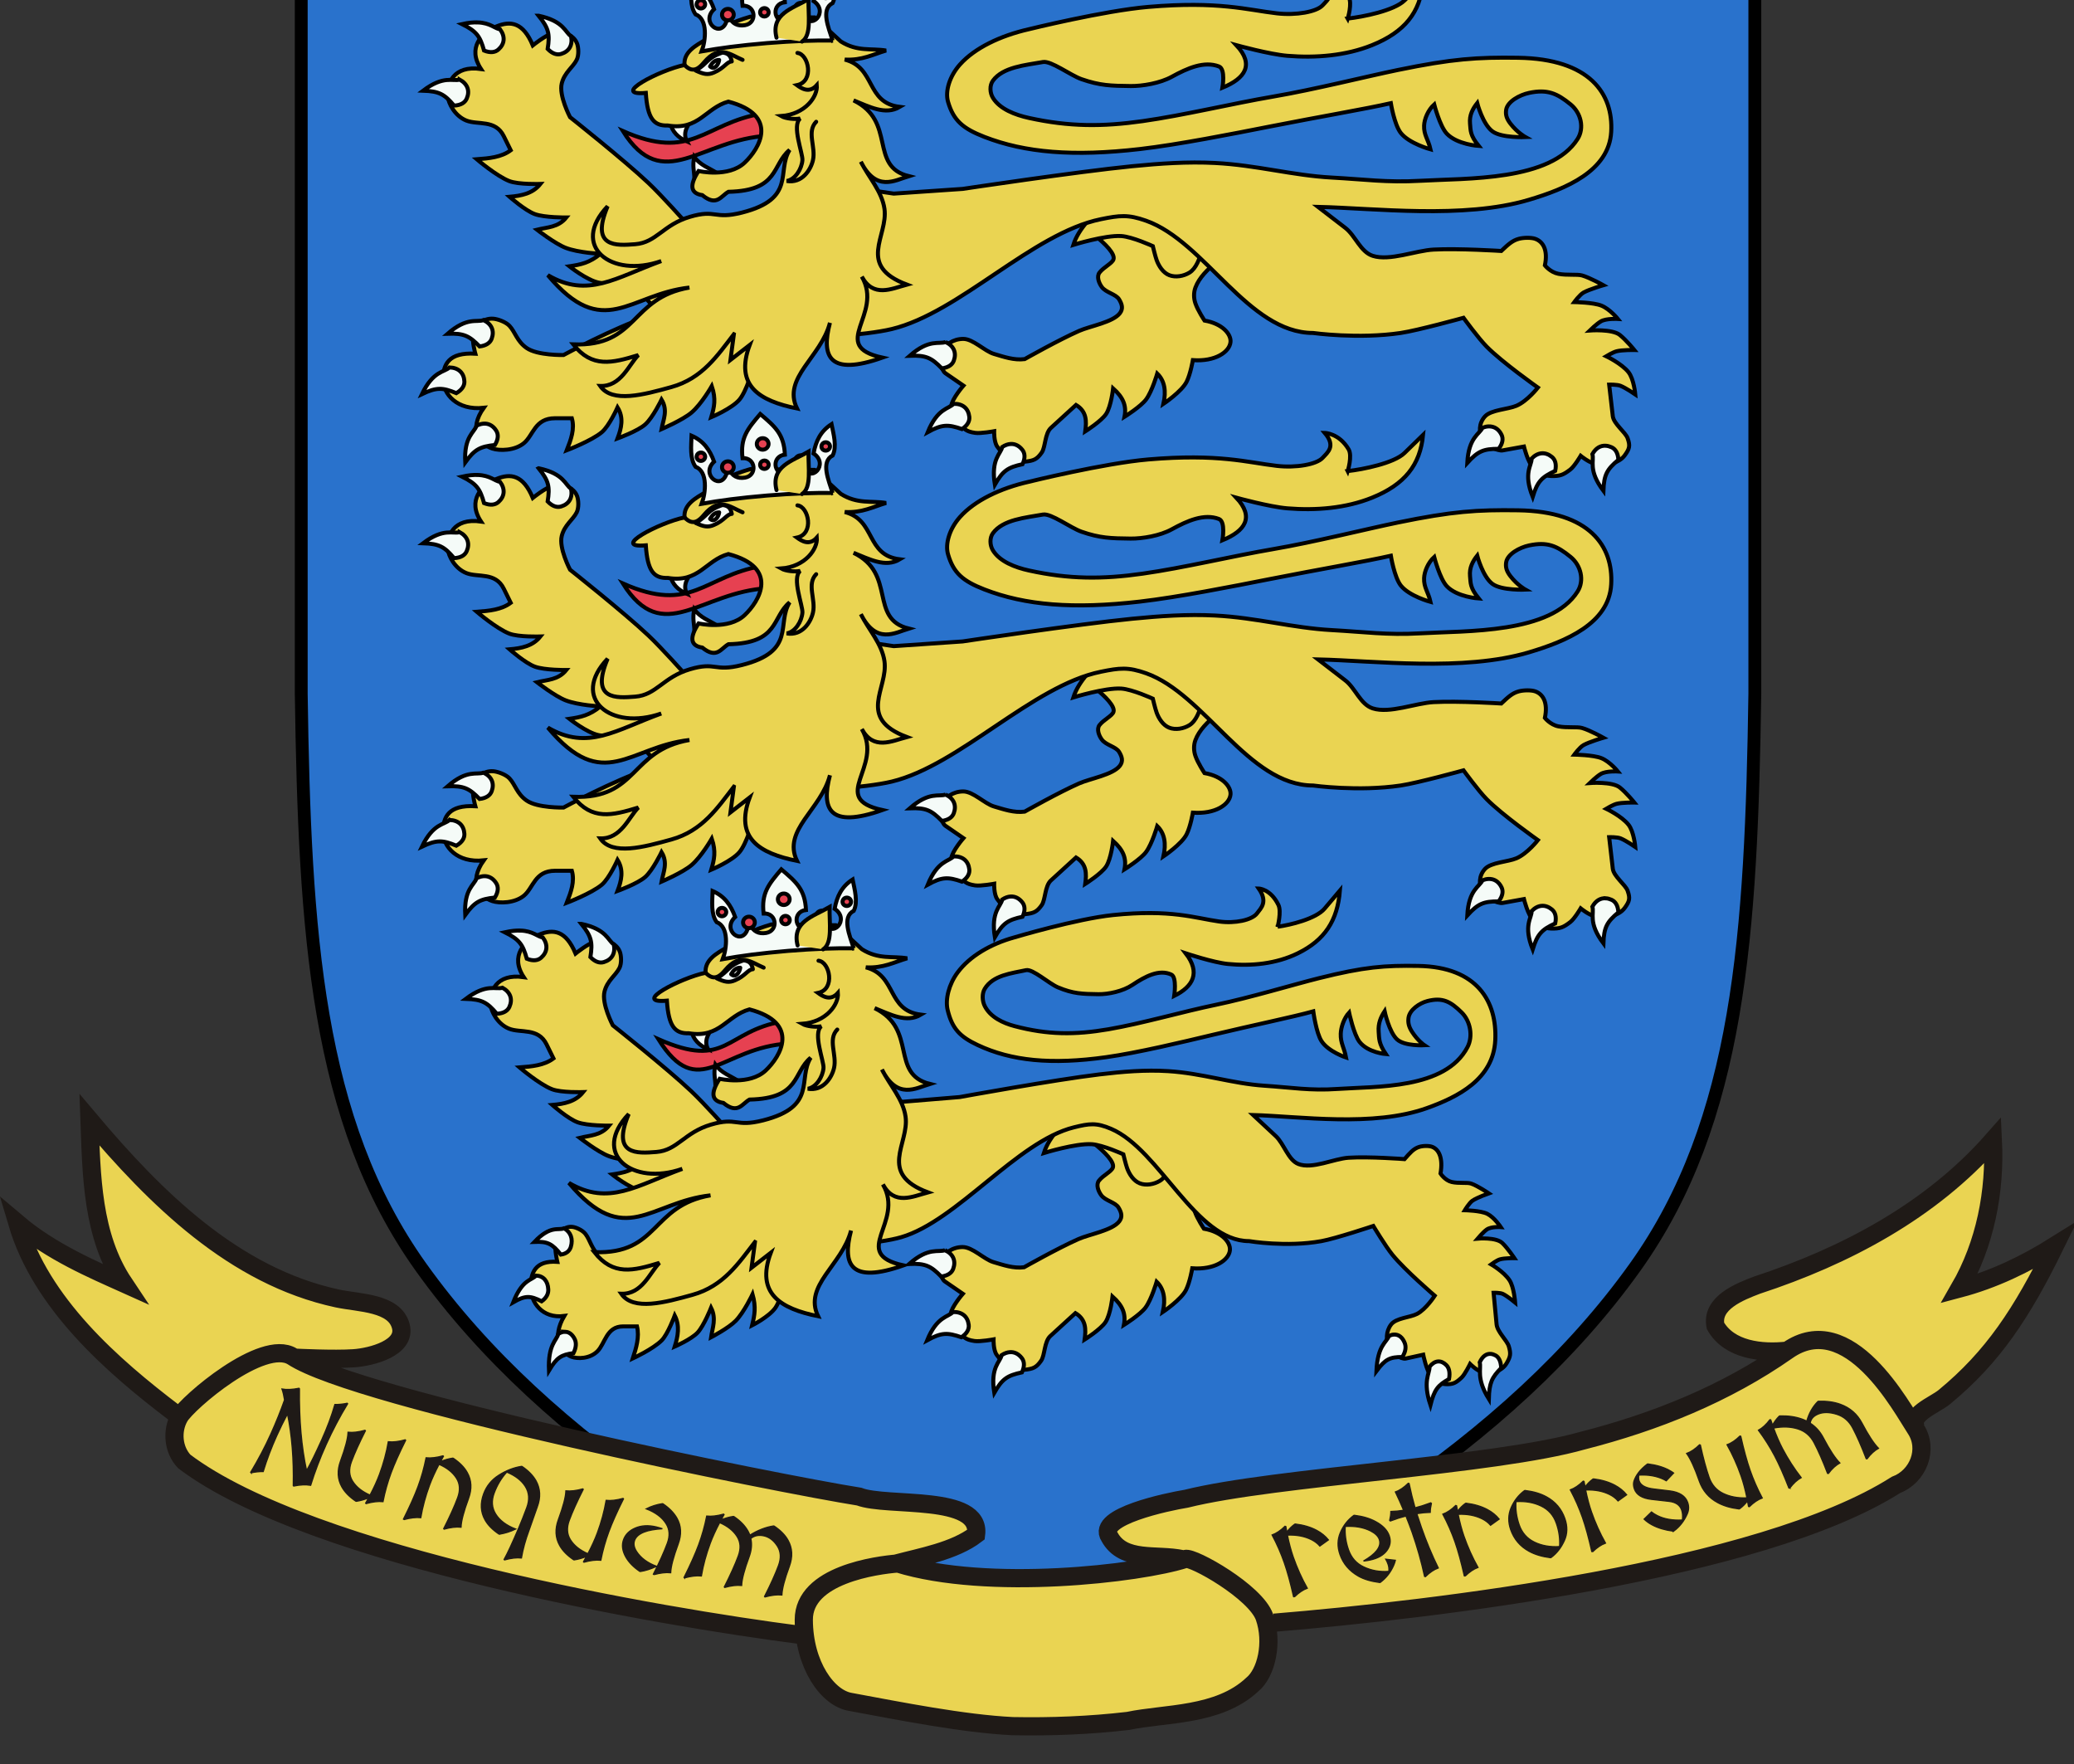 <?xml version="1.0" encoding="UTF-8" standalone="no"?>
<!-- Created with Inkscape (http://www.inkscape.org/) -->

<svg
   xmlns:dc="http://purl.org/dc/elements/1.1/"
   xmlns:cc="http://creativecommons.org/ns#"
   xmlns:rdf="http://www.w3.org/1999/02/22-rdf-syntax-ns#"
   xmlns:svg="http://www.w3.org/2000/svg"
   xmlns="http://www.w3.org/2000/svg"
   xmlns:sodipodi="http://sodipodi.sourceforge.net/DTD/sodipodi-0.dtd"
   xmlns:inkscape="http://www.inkscape.org/namespaces/inkscape"
   width="136.618mm"
   height="116.206mm"
   viewBox="0 0 136.618 116.206"
   version="1.1"
   id="svg23459"
   inkscape:version="0.92.4 (5da689c313, 2019-01-14)"
   sodipodi:docname="H_Cintra.svg">
  <rect x="0" y="0" width="136.618" height="116.206" fill="#333333" stroke="none"/>
  <defs
     id="defs23453">
    <inkscape:perspective
       id="perspective9"
       inkscape:persp3d-origin="171.27121 : 137.20062 : 1"
       inkscape:vp_z="342.54242 : 205.80093 : 1"
       inkscape:vp_y="0 : 1000 : 0"
       inkscape:vp_x="0 : 205.80093 : 1"
       sodipodi:type="inkscape:persp3d" />
    <inkscape:perspective
       sodipodi:type="inkscape:persp3d"
       inkscape:vp_x="0 : 182.395 : 1"
       inkscape:vp_y="0 : 1000 : 0"
       inkscape:vp_z="329.28 : 182.395 : 1"
       inkscape:persp3d-origin="164.64 : 121.59667 : 1"
       id="perspective3587" />
  </defs>
  <sodipodi:namedview
     id="base"
     pagecolor="#ffffff"
     bordercolor="#666666"
     borderopacity="1.0"
     inkscape:pageopacity="0.0"
     inkscape:pageshadow="2"
     inkscape:zoom="0.7"
     inkscape:cx="292.35652"
     inkscape:cy="343.61559"
     inkscape:document-units="mm"
     inkscape:current-layer="g1170"
     showgrid="false"
     fit-margin-top="0"
     fit-margin-left="0"
     fit-margin-right="0"
     fit-margin-bottom="0"
     inkscape:window-width="1280"
     inkscape:window-height="961"
     inkscape:window-x="-8"
     inkscape:window-y="-8"
     inkscape:window-maximized="1" />
  <g
     inkscape:label="Layer 1"
     inkscape:groupmode="layer"
     id="layer1"
     transform="translate(564.02,-91.638)">
    <g
       transform="matrix(0.282,0,0,0.282,-1246.071,-4939.818)"
       id="g16382">
      <path
         id="path5672-4-5-4"
         style="fill:#2972cc;fill-opacity:1;stroke:#000000;stroke-width:3;stroke-linecap:butt;stroke-linejoin:miter;stroke-miterlimit:4;stroke-dasharray:none;stroke-opacity:1"
         d="m 2828.528,17829.494 v 174.51 c -0.814,56.041 -3.534,99.773 -27.958,133.968 -29.422,41.193 -78.436,70.918 -141.813,100.124 -63.377,-29.206 -112.392,-58.931 -141.813,-100.124 -24.424,-34.195 -27.144,-77.927 -27.958,-133.968 v -174.51 z"
         sodipodi:nodetypes="ccscsccc"
         inkscape:connector-curvature="0" />
      <path
         sodipodi:nodetypes="cscsccsccsccsccssscscsssscsccccc"
         id="path13429-8-0-02-6-2-5-9"
         d="m 2579.089,17915.064 c 0,0 -5.283,-0.04 -7.399,-1.28 -2.301,-1.347 -4.764,-6.109 -4.764,-6.109 0,0 -5.825,0.946 -8.503,0.366 -2.798,-0.606 -6.803,-3.806 -6.803,-3.806 2.675,-0.396 4.673,-0.8 7.263,-2.895 0,0 -5.157,-0.273 -8.094,-1.404 -2.557,-0.984 -6.729,-4.246 -6.729,-4.246 2.384,-0.592 4.962,-0.518 6.84,-2.849 0,0 -5.05,0.04 -7.339,-0.791 -2.284,-0.834 -5.911,-4.047 -5.911,-4.047 2.775,-0.241 5.415,-0.756 7.2,-2.999 0,0 -5.115,0.174 -7.283,-0.677 -2.992,-1.175 -7.57,-5.091 -7.57,-5.091 2.879,-0.217 5.742,-0.465 7.92,-2.099 l -1.619,-3.286 c -1.954,-3.967 -6.046,-2.567 -8.765,-3.661 -2.671,-1.074 -4.168,-4.002 -4.314,-5.644 -0.257,-2.894 1.223,-7.317 7.756,-6.393 -3.249,-4.95 0.134,-8.507 3.591,-9.931 3.321,-1.369 6.253,-0.995 8.508,4.424 0,0 3.031,-2.452 4.673,-2.815 2.286,-0.505 4.862,0.252 5.675,2.393 0.334,0.879 0.456,2.719 -0.104,3.817 -0.886,1.738 -2.838,2.928 -3.476,5.47 -0.722,2.877 1.936,7.897 1.936,7.897 0,0 12.557,9.948 18.334,15.396 3.074,2.9 8.656,9.174 8.656,9.174 l 0.308,-0.179 h 12.447 l 1.111,21.002 -13.545,0.263 z"
         style="fill:#ead452;fill-opacity:1;stroke:#000000;stroke-width:0.938;stroke-linecap:butt;stroke-linejoin:miter;stroke-miterlimit:4;stroke-dasharray:none;stroke-opacity:1"
         inkscape:connector-curvature="0" />
      <path
         inkscape:connector-curvature="0"
         style="fill:#f5fbf8;fill-opacity:1;stroke:#000000;stroke-width:0.938;stroke-linecap:butt;stroke-linejoin:miter;stroke-miterlimit:4;stroke-dasharray:none;stroke-opacity:1"
         d="m 2544.439,17845.716 c 2.379,2.95 2.65,4.303 2.108,7.75 1.127,1.172 2.208,1.456 3.143,1.171 1.88,-0.571 2.756,-2.069 2.319,-4.144 -1.395,-0.875 -1.621,-3.509 -7.569,-4.777 z m -14.217,1.562 c -0.982,-0.04 -2.177,0.06 -3.662,0.394 3.387,1.7 4.194,2.819 5.128,6.181 1.511,0.601 2.611,0.412 3.344,-0.234 1.474,-1.298 1.653,-3.025 0.396,-4.733 -1.224,-0.164 -2.259,-1.502 -5.206,-1.608 z m -4.212,13.355 c -1.575,0.481 -3.714,-1.074 -8.566,2.592 3.788,0.133 4.987,0.815 7.238,3.48 1.624,-0.08 2.546,-0.714 2.943,-1.606 0.798,-1.796 0.24,-3.438 -1.615,-4.466 z"
         id="path4318-6-3-4-90-3-3-5-0" />
      <path
         inkscape:connector-curvature="0"
         sodipodi:nodetypes="ccscscscscsssccsccsccscscsssccccsssssscs"
         id="path13429-0-9-3-6-2-8-6"
         d="m 2650.804,17924.704 c -2.194,-0.64 -4.872,-3.524 -7.199,-3.511 -2.451,0.02 -4.178,1.382 -5.412,3.22 -0.588,0.877 0.335,4.159 1.252,4.789 l 4.221,2.902 c 0,0 -2.643,3.036 -2.843,4.745 -0.174,1.485 0.572,2.676 1.636,3.849 1.388,1.528 1.728,2.12 3.939,2.441 1.321,0.192 4.445,-0.384 4.445,-0.384 0,0 -0.073,2.435 0.699,3.559 1.399,2.038 3.774,3.834 6.487,3.547 2.119,-0.223 2.806,-0.545 3.926,-2.121 0.888,-1.25 0.71,-4.447 2.152,-5.764 l 5.864,-5.356 c 2.532,1.532 2.464,3.816 2.15,6.171 0,0 3.763,-2.376 4.883,-4.08 1.166,-1.775 1.628,-5.964 1.628,-5.964 2.383,2.149 3.171,4.069 2.66,6.637 0,0 3.831,-2.392 5.064,-4.081 1.388,-1.901 2.584,-6.01 2.584,-6.01 1.744,1.697 2.113,4.111 1.447,7.063 0,0 4.281,-2.868 5.426,-5.179 0.905,-1.828 1.447,-5.023 1.447,-5.023 5.202,0.377 8.562,-1.886 8.791,-4.23 0.178,-1.818 -1.88,-4.296 -6.069,-5.016 0,0 -1.546,-2.308 -2.131,-4.016 -0.402,-1.174 -0.432,-2.508 0,-3.674 0.865,-2.332 2.88,-4.294 4.939,-5.97 2.832,-2.305 8.995,-5.205 8.995,-5.205 l -1.803,-9.028 -20.989,-3.215 -23.2,5.718 c 4.229,1.94 13.7,8.574 12.926,11.088 -0.289,0.941 -2.304,1.832 -3.267,3.091 -0.71,0.928 -0.168,2.41 0.529,3.368 0.976,1.34 3.307,1.648 4.057,2.909 0.675,1.134 0.981,2.145 0.176,3.214 -1.589,2.11 -6.932,2.996 -9.524,4.133 -4.723,2.072 -12.721,6.59 -12.721,6.59 -2.487,0.324 -4.871,-0.537 -7.164,-1.207 z"
         style="fill:#ead452;fill-opacity:1;stroke:#000000;stroke-width:0.938;stroke-linecap:butt;stroke-linejoin:miter;stroke-miterlimit:4;stroke-dasharray:none;stroke-opacity:1" />
      <path
         sodipodi:nodetypes="cssscscccc"
         id="path5636-39-7-0-0-3"
         d="m 2699.989,17896.288 c 0,0 -0.401,7.508 -3.536,9.431 -1.35,0.827 -3.242,1.171 -4.715,0.589 -1.427,-0.563 -2.425,-2.094 -2.947,-3.537 -0.334,-0.923 -0.884,-3.242 -0.884,-3.242 0,0 -4.794,-2.193 -7.367,-2.357 -3.788,-0.242 -11.198,2.063 -11.198,2.063 1.265,-3.933 4.669,-7.153 8.252,-10.314 l 12.377,-0.885 z"
         style="fill:#ead452;fill-opacity:1;stroke:#000000;stroke-width:0.938;stroke-linecap:butt;stroke-linejoin:miter;stroke-miterlimit:4;stroke-dasharray:none;stroke-opacity:1"
         inkscape:connector-curvature="0" />
      <path
         inkscape:connector-curvature="0"
         sodipodi:nodetypes="cscscccsssscssscsssssssssssssscscsscssscssssscscscscscscssssssssscccscsccsccsccsccssscscsssscscccsssscsssssssssscsssscscscscssscsccc"
         id="path13429-5-2-36-8-6-7-5"
         d="m 2733.422,17846.377 c 3.547,-0.39 10.829,-1.835 13.274,-4.224 1.14,-1.114 4.334,-4.225 4.334,-4.225 -0.677,7.024 -4.278,11.577 -11.92,14.662 -6.098,2.462 -13.136,3.032 -19.776,2.485 -4.181,-0.344 -11.92,-2.485 -11.92,-2.485 4.245,4.55 2.088,7.762 -3.251,9.94 0,0 0.791,-4.357 -0.813,-4.969 -3.459,-1.321 -7.358,0.399 -11.031,2.419 -2.713,1.492 -6.821,2.188 -9.587,2.157 -4.609,-0.05 -7.164,-0.103 -11.474,-1.602 -2.6,-0.904 -7.109,-4.35 -9.02,-4.008 -4.125,0.739 -9.334,1.155 -11.681,4.354 -0.815,1.11 -0.715,2.85 0,4.017 1.605,2.62 5.21,3.988 8.396,4.688 9.474,2.082 17.206,2.068 26.556,0.746 9.637,-1.362 20.89,-4.09 30.524,-5.736 9.55,-1.632 21.863,-4.716 29.101,-6.207 12.791,-2.633 18.529,-2.996 28.101,-2.856 16.763,0.246 22.252,8.409 21.741,17.32 -0.524,9.154 -10.626,13.299 -19.274,15.867 -15.206,4.515 -36.085,1.943 -49.206,1.636 0,0 4.399,3.378 6.394,4.924 2.338,1.809 3.506,5.593 6.394,6.516 3.962,1.267 10.021,-1.243 14.209,-1.466 5.856,-0.31 15.808,0.326 15.808,0.326 1.524,-1.424 2.511,-2.412 4.094,-2.838 1.135,-0.306 2.922,-0.322 3.834,0 1.803,0.632 3.017,2.578 2.26,6.201 0,0 1.25,1.605 3.157,1.975 2.019,0.392 4.377,0.05 5.527,0.38 1.898,0.549 4.972,2.28 4.972,2.28 0,0 -3.258,0.946 -4.614,1.704 -0.928,0.519 -2.166,2.235 -2.166,2.235 0,0 4.463,0.07 6.328,0.829 1.997,0.812 3.842,3.109 3.842,3.109 0,0 -2.687,-0.174 -3.968,0.567 -0.979,0.567 -2.586,2.129 -2.586,2.129 0,0 5.224,-0.39 7.006,1.037 1.577,1.261 3.39,3.523 3.39,3.523 0,0 -2.819,-0.05 -4.153,0.298 -0.868,0.229 -2.401,1.154 -2.401,1.154 0,0 3.612,1.727 5.198,3.731 1.267,1.601 1.582,5.183 1.582,5.183 0,0 -2.127,-1.462 -3.433,-1.999 -0.817,-0.335 -2.668,-0.281 -2.668,-0.281 l 0.846,7.353 c 0.208,1.807 2.971,3.764 3.464,5.164 0.622,1.763 0.466,2.426 -0.65,3.972 -1.428,1.98 -4.378,2.384 -6.929,1.986 -1.407,-0.219 -3.385,-1.849 -3.385,-1.849 0,0 -1.44,2.441 -2.411,3.189 -1.625,1.253 -2.409,1.598 -4.53,1.524 -1.627,-0.05 -2.991,-0.843 -4.117,-1.922 -1.296,-1.241 -2.194,-4.959 -2.194,-4.959 l -5.002,0.907 c -1.086,0.197 -4.379,-1.323 -4.746,-2.281 -0.769,-2.008 -0.844,-4.038 0.65,-5.667 1.418,-1.548 5.339,-1.629 7.337,-2.48 2.56,-1.092 5.02,-4.252 5.02,-4.252 0,0 -8.357,-5.896 -11.971,-9.564 -1.987,-2.016 -5.406,-6.73 -5.406,-6.73 0,0 -10.656,2.944 -14.674,3.542 -9.911,1.475 -20.467,0 -20.467,0 -15.149,0 -25.228,-21.341 -39.002,-26.213 -4.204,-1.487 -6.182,-1.255 -10.579,-0.355 -15.961,3.267 -33,21.821 -48.813,25.647 -6.491,1.57 -20.08,2.126 -20.08,2.126 0,0 -2.225,4.395 -4.329,5.651 -2.288,1.364 -8.034,1.454 -8.034,1.454 0,0 -1.469,5.256 -3.152,7.253 -1.759,2.087 -6.591,4.11 -6.591,4.11 0.714,-2.399 1.139,-4.234 0.13,-7.264 0,0 -2.403,4.194 -4.739,6.18 -2.034,1.729 -6.997,3.865 -6.997,3.865 0.398,-2.236 1.537,-4.359 0,-6.891 0,0 -2.043,4.237 -3.818,5.803 -1.773,1.564 -6.461,3.265 -6.461,3.265 0.908,-2.419 1.489,-4.836 0,-7.254 0,0 -1.942,4.344 -3.683,5.803 -2.404,2.013 -8.183,4.218 -8.183,4.218 0.975,-2.494 1.913,-4.989 1.191,-7.482 h -3.931 c -4.746,0 -5.048,3.988 -7.258,5.807 -2.17,1.788 -5.696,1.827 -7.385,1.271 -2.98,-0.983 -5.629,-4.435 -2.011,-9.511 -6.257,0.668 -9.518,-3.239 -9.502,-6.716 0.014,-3.339 1.233,-6.287 7.544,-5.93 0,0 -0.816,-2.893 -0.498,-4.415 0.443,-2.117 2.261,-3.956 4.721,-3.75 1.011,0.08 2.888,0.744 3.747,1.665 1.358,1.459 1.733,3.581 3.992,5.164 2.557,1.793 8.639,1.648 8.639,1.648 0,0 11.82,-6.376 19.616,-8.948 4.148,-1.369 15.93,-3.438 15.93,-3.438 l 29.213,-27.017 c 6.723,0.837 12.372,1.706 12.372,1.706 l 16.087,-1.098 c 0,0 26.833,-4.035 39.598,-5.298 6.431,-0.635 12.929,-1.092 19.387,-0.756 9.727,0.506 18.081,2.911 27.224,3.405 7.688,0.416 12.938,1.198 20.624,0.757 10.974,-0.629 30.59,0.109 36.824,-9.781 1.618,-2.567 0.787,-6.082 -1.627,-8.06 -3.186,-2.607 -5.451,-3.59 -9.699,-2.693 -2.241,0.473 -5.09,2.042 -5.369,3.972 -0.151,1.047 0.039,1.969 0.996,3.205 1.647,2.125 3.507,3.15 3.507,3.15 0,0 -5.531,0.253 -7.699,-1.338 -2.281,-1.674 -3.56,-6.606 -3.56,-6.606 -1.073,1.357 -1.861,2.845 -1.68,4.776 0.156,1.665 -0.01,2.707 2.027,5.234 0,0 -5.036,-0.323 -7.448,-2.86 -1.621,-1.705 -2.945,-6.832 -2.945,-6.832 -1.429,1.294 -2.301,3.389 -2.362,4.933 -0.088,2.231 0.966,3.21 1.496,5.553 0,0 -4.964,-1.338 -6.928,-3.813 -1.524,-1.921 -2.337,-6.965 -2.337,-6.965 -5.711,1.306 -16.611,3.152 -28.481,5.49 -8.363,1.648 -21.134,4.18 -30.16,5.22 -15.501,1.787 -26.787,0.862 -36.316,-2.848 -4.959,-1.93 -7.193,-3.787 -8.471,-8.171 -0.726,-2.488 0.343,-6.014 2.805,-8.759 3.431,-3.825 9.392,-6.689 16.049,-8.203 0,0 17.633,-4.343 27.903,-5.218 16.466,-1.404 23.161,0.707 30.043,1.502 4.472,0.516 9.284,-0.331 10.692,-1.873 1.185,-1.298 3.145,-2.696 0.504,-5.825 0,0 3.346,0.06 5.568,3.831 0.907,1.54 -0.212,5.098 -0.212,5.098 v 0 z"
         style="fill:#ead452;fill-opacity:1;stroke:#000000;stroke-width:0.938;stroke-linecap:butt;stroke-linejoin:miter;stroke-miterlimit:4;stroke-dasharray:none;stroke-opacity:1" />
      <path
         id="path4318-6-39-8-3-9-3"
         d="m 2531.552,17916.805 c -1.538,0.589 -3.779,-0.813 -8.365,3.18 3.788,-0.129 5.033,0.467 7.463,2.97 1.614,-0.197 2.489,-0.89 2.823,-1.808 0.672,-1.846 0,-3.446 -1.92,-4.342 v 0 z m 107.939,5.115 c -1.536,0.594 -3.782,-0.799 -8.355,3.211 3.787,-0.143 5.035,0.449 7.473,2.945 1.614,-0.203 2.486,-0.9 2.816,-1.818 0.666,-1.849 -0.01,-3.447 -1.935,-4.338 z m -115.88,5.936 c -1.179,1.149 -3.792,0.748 -6.425,6.23 3.428,-1.618 4.806,-1.562 8.029,-0.223 1.405,-0.819 1.935,-1.802 1.879,-2.777 -0.113,-1.961 -1.363,-3.166 -3.482,-3.23 z m 117.756,8.503 c -1.107,1.22 -3.74,0.977 -6.035,6.609 3.323,-1.823 4.703,-1.851 8.001,-0.71 1.353,-0.904 1.821,-1.918 1.706,-2.887 -0.232,-1.952 -1.552,-3.077 -3.672,-3.012 z m -109.424,4.622 c -0.626,-0.03 -1.304,0.134 -2.012,0.496 -0.481,1.574 -2.965,2.48 -2.638,8.552 2.228,-3.066 3.462,-3.682 6.931,-4.057 0.838,-1.394 0.831,-2.511 0.313,-3.339 -0.651,-1.04 -1.55,-1.608 -2.594,-1.652 z m 234.38,0.649 c -0.444,0.02 -0.916,0.12 -1.412,0.307 -0.65,1.513 -3.217,2.142 -3.555,8.214 2.549,-2.805 3.844,-3.281 7.333,-3.276 0.985,-1.294 1.099,-2.405 0.674,-3.284 -0.641,-1.327 -1.71,-2.016 -3.041,-1.961 z m -111.65,4.104 c -0.625,0.04 -1.282,0.272 -1.948,0.706 -0.312,1.616 -2.687,2.779 -1.72,8.783 1.891,-3.284 3.055,-4.026 6.465,-4.765 0.686,-1.475 0.56,-2.585 -0.043,-3.354 -0.758,-0.966 -1.711,-1.435 -2.754,-1.37 z m 139.069,0.414 c -1.267,-0.1 -2.385,0.566 -3.159,1.954 0.478,1.576 -1.082,3.711 2.572,8.572 0.142,-3.787 0.826,-4.987 3.497,-7.232 -0.08,-1.624 -0.709,-2.546 -1.6,-2.944 -0.448,-0.201 -0.888,-0.318 -1.31,-0.35 z m -15,1.764 c -0.808,0.06 -1.612,0.468 -2.352,1.227 0.05,1.646 -2.011,3.3 0.249,8.945 1.125,-3.619 2.098,-4.597 5.262,-6.068 0.346,-1.588 -0.02,-2.643 -0.776,-3.26 -0.761,-0.622 -1.575,-0.906 -2.383,-0.844 z"
         style="fill:#f5fbf8;fill-opacity:1;stroke:#000000;stroke-width:0.938;stroke-linecap:butt;stroke-linejoin:miter;stroke-miterlimit:4;stroke-dasharray:none;stroke-opacity:1"
         inkscape:connector-curvature="0" />
      <path
         inkscape:connector-curvature="0"
         style="fill:#ead452;fill-opacity:1;stroke:#000000;stroke-width:0.938;stroke-linecap:butt;stroke-linejoin:miter;stroke-miterlimit:4;stroke-dasharray:none;stroke-opacity:1"
         d="m 2579.089,18020.755 c 0,0 -5.283,-0.05 -7.399,-1.28 -2.301,-1.347 -4.764,-6.109 -4.764,-6.109 0,0 -5.825,0.946 -8.503,0.365 -2.798,-0.605 -6.803,-3.807 -6.803,-3.807 2.675,-0.394 4.673,-0.798 7.263,-2.893 0,0 -5.157,-0.274 -8.094,-1.404 -2.557,-0.985 -6.729,-4.246 -6.729,-4.246 2.384,-0.593 4.962,-0.519 6.84,-2.849 0,0 -5.05,0.05 -7.339,-0.791 -2.284,-0.834 -5.911,-4.047 -5.911,-4.047 2.775,-0.242 5.415,-0.756 7.2,-2.999 0,0 -5.115,0.174 -7.283,-0.678 -2.992,-1.174 -7.57,-5.091 -7.57,-5.091 2.879,-0.217 5.742,-0.465 7.92,-2.098 l -1.619,-3.286 c -1.954,-3.968 -6.046,-2.569 -8.765,-3.662 -2.671,-1.074 -4.168,-4.001 -4.314,-5.643 -0.257,-2.895 1.223,-7.317 7.756,-6.394 -3.249,-4.951 0.134,-8.506 3.591,-9.93 3.321,-1.369 6.253,-0.996 8.508,4.423 0,0 3.031,-2.451 4.673,-2.814 2.286,-0.506 4.862,0.252 5.675,2.392 0.334,0.879 0.456,2.72 -0.104,3.818 -0.886,1.738 -2.838,2.928 -3.476,5.469 -0.722,2.878 1.936,7.897 1.936,7.897 0,0 12.557,9.948 18.334,15.397 3.074,2.899 8.656,9.174 8.656,9.174 l 0.308,-0.179 h 12.447 l 1.111,21.001 -13.545,0.264 z"
         id="path5264-1-5-7"
         sodipodi:nodetypes="cscsccsccsccsccssscscsssscsccccc" />
      <path
         inkscape:connector-curvature="0"
         id="path5270-4-6-7"
         d="m 2544.439,17951.406 c 2.379,2.95 2.65,4.304 2.108,7.75 1.127,1.173 2.208,1.456 3.143,1.172 1.88,-0.572 2.756,-2.069 2.319,-4.145 -1.395,-0.875 -1.621,-3.509 -7.569,-4.777 z m -14.217,1.563 c -0.982,-0.04 -2.177,0.06 -3.662,0.393 3.387,1.701 4.194,2.82 5.128,6.182 1.511,0.6 2.611,0.411 3.344,-0.234 1.474,-1.3 1.653,-3.026 0.396,-4.733 -1.224,-0.165 -2.259,-1.502 -5.206,-1.608 z m -4.212,13.355 c -1.575,0.48 -3.714,-1.074 -8.566,2.592 3.788,0.133 4.987,0.814 7.238,3.48 1.624,-0.08 2.546,-0.715 2.943,-1.606 0.798,-1.796 0.24,-3.438 -1.615,-4.466 z"
         style="fill:#f5fbf8;fill-opacity:1;stroke:#000000;stroke-width:0.938;stroke-linecap:butt;stroke-linejoin:miter;stroke-miterlimit:4;stroke-dasharray:none;stroke-opacity:1" />
      <path
         style="fill:#ead452;fill-opacity:1;stroke:#000000;stroke-width:0.938;stroke-linecap:butt;stroke-linejoin:miter;stroke-miterlimit:4;stroke-dasharray:none;stroke-opacity:1"
         d="m 2650.804,18030.395 c -2.194,-0.64 -4.872,-3.525 -7.199,-3.511 -2.451,0.02 -4.178,1.381 -5.412,3.219 -0.588,0.878 0.335,4.159 1.252,4.79 l 4.221,2.902 c 0,0 -2.643,3.035 -2.843,4.744 -0.174,1.485 0.572,2.677 1.636,3.85 1.388,1.528 1.728,2.118 3.939,2.44 1.321,0.193 4.445,-0.384 4.445,-0.384 0,0 -0.073,2.436 0.699,3.56 1.399,2.037 3.774,3.833 6.487,3.547 2.119,-0.224 2.806,-0.545 3.926,-2.122 0.888,-1.251 0.71,-4.447 2.152,-5.763 l 5.864,-5.356 c 2.532,1.532 2.464,3.816 2.15,6.171 0,0 3.763,-2.378 4.883,-4.081 1.166,-1.774 1.628,-5.965 1.628,-5.965 2.383,2.149 3.171,4.071 2.66,6.639 0,0 3.831,-2.393 5.064,-4.082 1.388,-1.901 2.584,-6.009 2.584,-6.009 1.744,1.696 2.113,4.11 1.447,7.063 0,0 4.281,-2.868 5.426,-5.18 0.905,-1.827 1.447,-5.023 1.447,-5.023 5.202,0.378 8.562,-1.886 8.791,-4.229 0.178,-1.818 -1.88,-4.297 -6.069,-5.016 0,0 -1.546,-2.309 -2.131,-4.017 -0.402,-1.173 -0.432,-2.508 0,-3.674 0.865,-2.331 2.88,-4.293 4.939,-5.969 2.832,-2.305 8.995,-5.205 8.995,-5.205 l -1.803,-9.029 -20.989,-3.215 -23.2,5.718 c 4.229,1.941 13.7,8.574 12.926,11.089 -0.289,0.941 -2.304,1.832 -3.267,3.091 -0.71,0.928 -0.168,2.41 0.529,3.367 0.976,1.341 3.307,1.648 4.057,2.909 0.675,1.134 0.981,2.146 0.176,3.214 -1.589,2.111 -6.932,2.996 -9.524,4.134 -4.723,2.072 -12.721,6.59 -12.721,6.59 -2.487,0.324 -4.871,-0.538 -7.164,-1.207 z"
         id="path5274-8-4-9"
         sodipodi:nodetypes="ccscscscscsssccsccsccscscsssccccsssssscs"
         inkscape:connector-curvature="0" />
      <path
         inkscape:connector-curvature="0"
         style="fill:#ead452;fill-opacity:1;stroke:#000000;stroke-width:0.938;stroke-linecap:butt;stroke-linejoin:miter;stroke-miterlimit:4;stroke-dasharray:none;stroke-opacity:1"
         d="m 2699.989,18001.978 c 0,0 -0.401,7.509 -3.536,9.43 -1.35,0.828 -3.242,1.171 -4.715,0.59 -1.427,-0.563 -2.425,-2.094 -2.947,-3.536 -0.334,-0.924 -0.884,-3.242 -0.884,-3.242 0,0 -4.794,-2.193 -7.367,-2.357 -3.788,-0.242 -11.198,2.063 -11.198,2.063 1.265,-3.933 4.669,-7.154 8.252,-10.315 l 12.377,-0.884 z"
         id="path5280-6-1-7"
         sodipodi:nodetypes="cssscscccc" />
      <path
         style="fill:#ead452;fill-opacity:1;stroke:#000000;stroke-width:0.938;stroke-linecap:butt;stroke-linejoin:miter;stroke-miterlimit:4;stroke-dasharray:none;stroke-opacity:1"
         d="m 2733.422,17952.068 c 3.547,-0.39 10.829,-1.835 13.274,-4.225 1.14,-1.113 4.334,-4.224 4.334,-4.224 -0.677,7.023 -4.278,11.576 -11.92,14.661 -6.098,2.463 -13.136,3.032 -19.776,2.485 -4.181,-0.343 -11.92,-2.485 -11.92,-2.485 4.245,4.551 2.088,7.763 -3.251,9.941 0,0 0.791,-4.359 -0.813,-4.971 -3.459,-1.319 -7.358,0.401 -11.031,2.42 -2.713,1.493 -6.821,2.188 -9.587,2.158 -4.609,-0.05 -7.164,-0.105 -11.474,-1.602 -2.6,-0.904 -7.109,-4.351 -9.02,-4.008 -4.125,0.739 -9.334,1.155 -11.681,4.353 -0.815,1.111 -0.715,2.851 0,4.018 1.605,2.62 5.21,3.988 8.396,4.688 9.474,2.082 17.206,2.067 26.556,0.746 9.637,-1.363 20.89,-4.09 30.524,-5.737 9.55,-1.632 21.863,-4.716 29.101,-6.206 12.791,-2.634 18.529,-2.997 28.101,-2.857 16.763,0.246 22.252,8.41 21.741,17.321 -0.524,9.154 -10.626,13.298 -19.274,15.866 -15.206,4.515 -36.085,1.944 -49.206,1.635 0,0 4.399,3.38 6.394,4.924 2.338,1.81 3.506,5.595 6.394,6.518 3.962,1.266 10.021,-1.245 14.209,-1.466 5.856,-0.311 15.808,0.326 15.808,0.326 1.524,-1.424 2.511,-2.412 4.094,-2.838 1.135,-0.306 2.922,-0.322 3.834,0 1.803,0.632 3.017,2.578 2.26,6.2 0,0 1.25,1.606 3.157,1.976 2.019,0.392 4.377,0.04 5.527,0.379 1.898,0.549 4.972,2.28 4.972,2.28 0,0 -3.258,0.947 -4.614,1.705 -0.928,0.518 -2.166,2.234 -2.166,2.234 0,0 4.463,0.07 6.328,0.829 1.997,0.813 3.842,3.11 3.842,3.11 0,0 -2.687,-0.175 -3.968,0.567 -0.979,0.567 -2.586,2.128 -2.586,2.128 0,0 5.224,-0.389 7.006,1.036 1.577,1.263 3.39,3.525 3.39,3.525 0,0 -2.819,-0.05 -4.153,0.298 -0.868,0.229 -2.401,1.153 -2.401,1.153 0,0 3.612,1.727 5.198,3.732 1.267,1.601 1.582,5.182 1.582,5.182 0,0 -2.127,-1.462 -3.433,-1.999 -0.817,-0.336 -2.668,-0.281 -2.668,-0.281 l 0.846,7.352 c 0.208,1.808 2.971,3.766 3.464,5.165 0.622,1.764 0.466,2.427 -0.65,3.972 -1.428,1.98 -4.378,2.384 -6.929,1.986 -1.407,-0.219 -3.385,-1.848 -3.385,-1.848 0,0 -1.44,2.44 -2.411,3.189 -1.625,1.252 -2.409,1.598 -4.53,1.523 -1.627,-0.05 -2.991,-0.842 -4.117,-1.921 -1.296,-1.242 -2.194,-4.959 -2.194,-4.959 l -5.002,0.907 c -1.086,0.197 -4.379,-1.323 -4.746,-2.282 -0.769,-2.007 -0.844,-4.038 0.65,-5.667 1.418,-1.547 5.339,-1.628 7.337,-2.48 2.56,-1.091 5.02,-4.251 5.02,-4.251 0,0 -8.357,-5.897 -11.971,-9.564 -1.987,-2.016 -5.406,-6.73 -5.406,-6.73 0,0 -10.656,2.943 -14.674,3.542 -9.911,1.475 -20.467,0 -20.467,0 -15.149,0 -25.228,-21.342 -39.002,-26.213 -4.204,-1.488 -6.182,-1.255 -10.579,-0.355 -15.961,3.266 -33,21.82 -48.813,25.646 -6.491,1.571 -20.08,2.126 -20.08,2.126 0,0 -2.225,4.396 -4.329,5.651 -2.288,1.365 -8.034,1.454 -8.034,1.454 0,0 -1.469,5.257 -3.152,7.254 -1.759,2.087 -6.591,4.108 -6.591,4.108 0.714,-2.397 1.139,-4.232 0.13,-7.263 0,0 -2.403,4.194 -4.739,6.181 -2.034,1.728 -6.997,3.865 -6.997,3.865 0.398,-2.236 1.537,-4.36 0,-6.891 0,0 -2.043,4.237 -3.818,5.803 -1.773,1.562 -6.461,3.264 -6.461,3.264 0.908,-2.418 1.489,-4.835 0,-7.254 0,0 -1.942,4.345 -3.683,5.803 -2.404,2.014 -8.183,4.219 -8.183,4.219 0.975,-2.494 1.913,-4.989 1.191,-7.483 h -3.931 c -4.746,0 -5.048,3.988 -7.258,5.808 -2.17,1.786 -5.696,1.827 -7.385,1.27 -2.98,-0.982 -5.629,-4.435 -2.011,-9.511 -6.257,0.667 -9.518,-3.239 -9.502,-6.715 0.014,-3.339 1.233,-6.288 7.544,-5.931 0,0 -0.816,-2.892 -0.498,-4.414 0.443,-2.118 2.261,-3.956 4.721,-3.751 1.011,0.09 2.888,0.744 3.747,1.666 1.358,1.459 1.733,3.581 3.992,5.164 2.557,1.793 8.639,1.647 8.639,1.647 0,0 11.82,-6.376 19.616,-8.948 4.148,-1.369 15.93,-3.438 15.93,-3.438 l 29.213,-27.017 c 6.723,0.837 12.372,1.706 12.372,1.706 l 16.087,-1.098 c 0,0 26.833,-4.034 39.598,-5.297 6.431,-0.635 12.929,-1.093 19.387,-0.757 9.727,0.507 18.081,2.912 27.224,3.406 7.688,0.416 12.938,1.198 20.624,0.757 10.974,-0.629 30.59,0.109 36.824,-9.782 1.618,-2.566 0.787,-6.082 -1.627,-8.059 -3.186,-2.608 -5.451,-3.59 -9.699,-2.694 -2.241,0.474 -5.09,2.042 -5.369,3.973 -0.151,1.046 0.039,1.969 0.996,3.205 1.647,2.125 3.507,3.15 3.507,3.15 0,0 -5.531,0.253 -7.699,-1.339 -2.281,-1.674 -3.56,-6.606 -3.56,-6.606 -1.073,1.358 -1.861,2.845 -1.68,4.777 0.156,1.665 -0.01,2.707 2.027,5.233 0,0 -5.036,-0.322 -7.448,-2.86 -1.621,-1.705 -2.945,-6.832 -2.945,-6.832 -1.429,1.294 -2.301,3.389 -2.362,4.934 -0.088,2.23 0.966,3.208 1.496,5.553 0,0 -4.964,-1.338 -6.928,-3.813 -1.524,-1.921 -2.337,-6.965 -2.337,-6.965 -5.711,1.305 -16.611,3.151 -28.481,5.49 -8.363,1.647 -21.134,4.179 -30.16,5.22 -15.501,1.787 -26.787,0.862 -36.316,-2.848 -4.959,-1.931 -7.193,-3.787 -8.471,-8.172 -0.726,-2.488 0.343,-6.013 2.805,-8.758 3.431,-3.826 9.392,-6.69 16.049,-8.203 0,0 17.633,-4.344 27.903,-5.219 16.466,-1.404 23.161,0.708 30.043,1.502 4.472,0.517 9.284,-0.331 10.692,-1.872 1.185,-1.298 3.145,-2.697 0.504,-5.825 0,0 3.346,0.06 5.568,3.831 0.907,1.539 -0.212,5.098 -0.212,5.098 v 0 z"
         id="path5292-1-2-3"
         sodipodi:nodetypes="cscscccsssscssscsssssssssssssscscsscssscssssscscscscscscssssssssscccscsccsccsccsccssscscsssscscccsssscsssssssssscsssscscscscssscsccc"
         inkscape:connector-curvature="0" />
      <path
         inkscape:connector-curvature="0"
         style="fill:#f5fbf8;fill-opacity:1;stroke:#000000;stroke-width:0.938;stroke-linecap:butt;stroke-linejoin:miter;stroke-miterlimit:4;stroke-dasharray:none;stroke-opacity:1"
         d="m 2531.552,18022.495 c -1.538,0.59 -3.779,-0.812 -8.365,3.181 3.788,-0.13 5.033,0.466 7.463,2.969 1.614,-0.196 2.489,-0.89 2.823,-1.807 0.672,-1.847 0,-3.446 -1.92,-4.343 v 0 z m 107.939,5.116 c -1.536,0.594 -3.782,-0.799 -8.355,3.209 3.787,-0.142 5.035,0.45 7.473,2.946 1.614,-0.202 2.486,-0.899 2.816,-1.818 0.666,-1.848 -0.01,-3.448 -1.935,-4.337 z m -115.88,5.936 c -1.179,1.149 -3.792,0.747 -6.425,6.228 3.428,-1.616 4.806,-1.56 8.029,-0.222 1.405,-0.819 1.935,-1.802 1.879,-2.776 -0.113,-1.962 -1.363,-3.167 -3.482,-3.23 z m 117.756,8.503 c -1.107,1.219 -3.74,0.976 -6.035,6.608 3.323,-1.822 4.703,-1.85 8.001,-0.71 1.353,-0.903 1.821,-1.918 1.706,-2.887 -0.232,-1.951 -1.552,-3.076 -3.672,-3.011 z m -109.424,4.62 c -0.626,-0.03 -1.304,0.135 -2.012,0.497 -0.481,1.574 -2.965,2.481 -2.638,8.553 2.228,-3.066 3.462,-3.682 6.931,-4.057 0.838,-1.394 0.831,-2.511 0.313,-3.339 -0.651,-1.042 -1.55,-1.609 -2.594,-1.654 z m 234.38,0.65 c -0.444,0.02 -0.916,0.121 -1.412,0.308 -0.65,1.513 -3.217,2.142 -3.555,8.213 2.549,-2.804 3.844,-3.28 7.333,-3.276 0.985,-1.294 1.099,-2.404 0.674,-3.284 -0.641,-1.327 -1.71,-2.017 -3.041,-1.961 z m -111.65,4.105 c -0.625,0.04 -1.282,0.271 -1.948,0.706 -0.312,1.616 -2.687,2.779 -1.72,8.783 1.891,-3.284 3.055,-4.026 6.465,-4.766 0.686,-1.474 0.56,-2.585 -0.043,-3.353 -0.758,-0.967 -1.711,-1.436 -2.754,-1.37 z m 139.069,0.414 c -1.267,-0.1 -2.385,0.565 -3.159,1.954 0.478,1.576 -1.082,3.711 2.572,8.572 0.142,-3.788 0.826,-4.987 3.497,-7.232 -0.08,-1.624 -0.709,-2.546 -1.6,-2.945 -0.448,-0.2 -0.888,-0.317 -1.31,-0.349 z m -15,1.763 c -0.808,0.06 -1.612,0.468 -2.352,1.228 0.05,1.646 -2.011,3.299 0.249,8.945 1.125,-3.619 2.098,-4.598 5.262,-6.068 0.346,-1.589 -0.02,-2.643 -0.776,-3.262 -0.761,-0.621 -1.575,-0.904 -2.383,-0.843 z"
         id="path5340-1-8-1" />
      <path
         sodipodi:nodetypes="cscsccsccsccsccssscscsssscsccccc"
         id="path13429-8-0-02-6-2-3-2-7-4"
         d="m 2589.075,18127.166 c 0,0 -5.283,-0.05 -7.399,-1.279 -2.301,-1.348 -4.764,-6.11 -4.764,-6.11 0,0 -5.825,0.946 -8.503,0.366 -2.798,-0.607 -6.803,-3.807 -6.803,-3.807 2.675,-0.395 4.673,-0.799 7.263,-2.894 0,0 -5.157,-0.273 -8.094,-1.404 -2.557,-0.984 -6.73,-4.246 -6.73,-4.246 2.384,-0.592 4.962,-0.518 6.84,-2.849 0,0 -5.05,0.05 -7.339,-0.791 -2.284,-0.834 -5.911,-4.047 -5.911,-4.047 2.776,-0.241 5.415,-0.756 7.2,-2.999 0,0 -5.115,0.174 -7.283,-0.677 -2.992,-1.176 -7.57,-5.092 -7.57,-5.092 2.879,-0.217 5.742,-0.464 7.92,-2.098 l -1.619,-3.286 c -1.954,-3.968 -6.046,-2.568 -8.765,-3.662 -2.671,-1.073 -4.168,-4.002 -4.314,-5.643 -0.257,-2.895 1.223,-7.317 7.756,-6.393 -3.249,-4.951 0.134,-8.508 3.591,-9.932 3.321,-1.368 6.253,-0.994 8.508,4.425 0,0 3.031,-2.452 4.673,-2.815 2.286,-0.506 4.862,0.252 5.675,2.392 0.334,0.88 0.456,2.72 -0.104,3.818 -0.886,1.737 -2.838,2.928 -3.476,5.469 -0.722,2.877 1.936,7.897 1.936,7.897 0,0 12.557,9.949 18.334,15.398 3.074,2.898 8.656,9.172 8.656,9.172 l 0.308,-0.178 h 12.447 l 1.111,21.002 -13.545,0.263 z"
         style="fill:#ead452;fill-opacity:1;stroke:#000000;stroke-width:0.938;stroke-linecap:butt;stroke-linejoin:miter;stroke-miterlimit:4;stroke-dasharray:none;stroke-opacity:1"
         inkscape:connector-curvature="0" />
      <path
         inkscape:connector-curvature="0"
         style="fill:#f5fbf8;fill-opacity:1;stroke:#000000;stroke-width:0.938;stroke-linecap:butt;stroke-linejoin:miter;stroke-miterlimit:4;stroke-dasharray:none;stroke-opacity:1"
         d="m 2554.426,18057.818 c 2.379,2.95 2.65,4.303 2.108,7.75 1.127,1.172 2.208,1.456 3.143,1.171 1.88,-0.571 2.756,-2.07 2.319,-4.144 -1.395,-0.876 -1.621,-3.509 -7.569,-4.777 z m -14.217,1.561 c -0.982,-0.04 -2.177,0.07 -3.662,0.394 3.387,1.701 4.194,2.82 5.128,6.182 1.511,0.601 2.611,0.412 3.344,-0.234 1.474,-1.299 1.653,-3.025 0.396,-4.733 -1.224,-0.164 -2.259,-1.503 -5.206,-1.609 z m -4.212,13.355 c -1.575,0.482 -3.714,-1.072 -8.566,2.593 3.788,0.133 4.987,0.814 7.238,3.481 1.624,-0.08 2.546,-0.715 2.943,-1.607 0.798,-1.795 0.24,-3.439 -1.615,-4.467 z"
         id="path4318-6-3-4-90-3-3-6-7-5-9" />
      <path
         inkscape:connector-curvature="0"
         sodipodi:nodetypes="ccscscscscsssccsccsccscscsssccccsssssscs"
         id="path13429-0-9-3-6-2-6-0-0-6"
         d="m 2650.665,18136.806 c -2.194,-0.641 -4.872,-3.524 -7.199,-3.512 -2.451,0.02 -4.179,1.383 -5.412,3.221 -0.588,0.877 0.335,4.159 1.252,4.789 l 4.221,2.902 c 0,0 -2.643,3.036 -2.843,4.745 -0.174,1.485 0.572,2.676 1.636,3.849 1.388,1.528 1.728,2.119 3.939,2.441 1.32,0.193 4.445,-0.384 4.445,-0.384 0,0 -0.073,2.435 0.699,3.559 1.399,2.038 3.774,3.833 6.487,3.547 2.119,-0.224 2.806,-0.544 3.926,-2.121 0.888,-1.251 0.71,-4.447 2.152,-5.765 l 5.864,-5.355 c 2.531,1.532 2.464,3.816 2.149,6.172 0,0 3.763,-2.378 4.883,-4.082 1.167,-1.775 1.628,-5.964 1.628,-5.964 2.383,2.149 3.171,4.07 2.66,6.637 0,0 3.831,-2.392 5.064,-4.08 1.388,-1.901 2.584,-6.011 2.584,-6.011 1.744,1.698 2.113,4.112 1.447,7.064 0,0 4.281,-2.869 5.426,-5.18 0.905,-1.827 1.447,-5.023 1.447,-5.023 5.202,0.378 8.562,-1.885 8.791,-4.23 0.177,-1.817 -1.88,-4.295 -6.069,-5.015 0,0 -1.546,-2.309 -2.131,-4.016 -0.402,-1.174 -0.432,-2.509 0,-3.674 0.865,-2.332 2.88,-4.294 4.939,-5.97 2.832,-2.306 8.995,-5.204 8.995,-5.204 l -1.803,-9.03 -20.989,-3.214 -23.2,5.718 c 4.229,1.94 13.7,8.574 12.926,11.088 -0.289,0.941 -2.304,1.832 -3.268,3.091 -0.709,0.928 -0.168,2.41 0.529,3.368 0.976,1.34 3.307,1.648 4.057,2.908 0.675,1.135 0.981,2.146 0.176,3.215 -1.589,2.109 -6.932,2.996 -9.524,4.132 -4.723,2.073 -12.721,6.591 -12.721,6.591 -2.487,0.324 -4.871,-0.537 -7.164,-1.207 z"
         style="fill:#ead452;fill-opacity:1;stroke:#000000;stroke-width:0.938;stroke-linecap:butt;stroke-linejoin:miter;stroke-miterlimit:4;stroke-dasharray:none;stroke-opacity:1" />
      <path
         sodipodi:nodetypes="cssscscccc"
         id="path5636-39-7-0-8-3-43-3"
         d="m 2693.1,18108.39 c 0,0 -0.4,7.508 -3.536,9.43 -1.351,0.828 -3.242,1.171 -4.715,0.589 -1.427,-0.563 -2.425,-2.093 -2.947,-3.536 -0.334,-0.923 -0.884,-3.242 -0.884,-3.242 0,0 -4.794,-2.193 -7.367,-2.358 -3.788,-0.241 -11.198,2.064 -11.198,2.064 1.265,-3.934 4.669,-7.154 8.252,-10.315 l 12.377,-0.884 z"
         style="fill:#ead452;fill-opacity:1;stroke:#000000;stroke-width:0.938;stroke-linecap:butt;stroke-linejoin:miter;stroke-miterlimit:4;stroke-dasharray:none;stroke-opacity:1"
         inkscape:connector-curvature="0" />
      <path
         inkscape:connector-curvature="0"
         sodipodi:nodetypes="cscscccsssscssscsssssssssssssscscsscssscssssscscscscscscssssssssscccscsccsccsccsccssscscsssscscccsssscsssssssssscsssscscscscssscsccc"
         id="path13429-5-2-36-8-6-3-9-5-7"
         d="m 2717.067,18058.479 c 2.929,-0.389 8.942,-1.836 10.961,-4.224 0.941,-1.114 3.579,-4.225 3.579,-4.225 -0.559,7.024 -3.533,11.576 -9.843,14.662 -5.035,2.461 -10.847,3.031 -16.33,2.485 -3.452,-0.344 -9.843,-2.485 -9.843,-2.485 3.506,4.55 1.724,7.762 -2.684,9.94 0,0 0.653,-4.358 -0.671,-4.97 -2.856,-1.32 -6.076,0.399 -9.109,2.42 -2.24,1.491 -5.632,2.187 -7.917,2.157 -3.806,-0.05 -5.915,-0.104 -9.475,-1.602 -2.147,-0.903 -5.871,-4.35 -7.448,-4.008 -3.406,0.739 -7.708,1.155 -9.645,4.353 -0.673,1.111 -0.591,2.851 0,4.018 1.325,2.62 4.302,3.988 6.933,4.688 7.823,2.081 14.208,2.068 21.929,0.747 7.958,-1.363 17.25,-4.091 25.206,-5.737 7.886,-1.633 18.054,-4.716 24.03,-6.206 10.562,-2.635 15.301,-2.997 23.204,-2.857 13.842,0.246 18.374,8.41 17.953,17.32 -0.433,9.153 -8.774,13.299 -15.916,15.867 -12.556,4.515 -29.797,1.944 -40.632,1.635 0,0 3.632,3.379 5.28,4.924 1.93,1.81 2.895,5.594 5.28,6.518 3.271,1.266 8.275,-1.245 11.733,-1.467 4.836,-0.311 13.053,0.325 13.053,0.325 1.258,-1.423 2.073,-2.411 3.381,-2.836 0.938,-0.306 2.413,-0.324 3.166,0 1.489,0.631 2.491,2.577 1.867,6.2 0,0 1.032,1.605 2.607,1.975 1.667,0.393 3.614,0.04 4.564,0.379 1.567,0.549 4.106,2.281 4.106,2.281 0,0 -2.69,0.946 -3.81,1.704 -0.766,0.519 -1.788,2.234 -1.788,2.234 0,0 3.686,0.07 5.225,0.83 1.649,0.813 3.172,3.109 3.172,3.109 0,0 -2.219,-0.174 -3.277,0.567 -0.809,0.567 -2.135,2.128 -2.135,2.128 0,0 4.314,-0.389 5.785,1.037 1.302,1.262 2.799,3.524 2.799,3.524 0,0 -2.328,-0.05 -3.429,0.298 -0.717,0.229 -1.982,1.153 -1.982,1.153 0,0 2.982,1.727 4.292,3.732 1.046,1.601 1.306,5.182 1.306,5.182 0,0 -1.756,-1.461 -2.835,-1.998 -0.675,-0.336 -2.204,-0.282 -2.204,-0.282 l 0.699,7.353 c 0.172,1.808 2.454,3.765 2.861,5.164 0.513,1.764 0.385,2.427 -0.536,3.973 -1.179,1.98 -3.615,2.384 -5.721,1.986 -1.162,-0.22 -2.795,-1.849 -2.795,-1.849 0,0 -1.189,2.44 -1.991,3.188 -1.342,1.253 -1.989,1.599 -3.741,1.525 -1.343,-0.05 -2.47,-0.843 -3.4,-1.922 -1.07,-1.242 -1.812,-4.959 -1.812,-4.959 l -4.131,0.907 c -0.897,0.197 -3.616,-1.323 -3.919,-2.281 -0.635,-2.009 -0.697,-4.038 0.536,-5.668 1.171,-1.547 4.409,-1.627 6.059,-2.48 2.114,-1.091 4.145,-4.25 4.145,-4.25 0,0 -6.901,-5.897 -9.885,-9.565 -1.641,-2.017 -4.464,-6.73 -4.464,-6.73 0,0 -8.8,2.944 -12.117,3.542 -8.184,1.476 -16.9,0 -16.9,0 -12.509,0 -20.832,-21.341 -32.207,-26.214 -3.471,-1.487 -5.105,-1.254 -8.736,-0.354 -13.18,3.267 -27.25,21.821 -40.308,25.647 -5.36,1.57 -16.582,2.126 -16.582,2.126 0,0 -1.837,4.395 -3.575,5.65 -1.89,1.365 -6.634,1.454 -6.634,1.454 0,0 -1.213,5.257 -2.603,7.254 -1.452,2.086 -5.443,4.109 -5.443,4.109 0.59,-2.398 0.941,-4.234 0.107,-7.263 0,0 -1.984,4.194 -3.913,6.18 -1.68,1.729 -5.778,3.866 -5.778,3.866 0.329,-2.237 1.269,-4.36 0,-6.892 0,0 -1.687,4.237 -3.153,5.803 -1.464,1.563 -5.335,3.264 -5.335,3.264 0.75,-2.418 1.229,-4.836 0,-7.253 0,0 -1.604,4.344 -3.041,5.802 -1.985,2.014 -6.757,4.219 -6.757,4.219 0.805,-2.495 1.579,-4.988 0.984,-7.482 h -3.246 c -3.919,0 -4.169,3.988 -5.993,5.807 -1.792,1.787 -4.703,1.827 -6.098,1.27 -2.461,-0.982 -4.648,-4.435 -1.661,-9.51 -5.167,0.667 -7.859,-3.24 -7.846,-6.716 0.013,-3.339 1.018,-6.287 6.229,-5.931 0,0 -0.673,-2.892 -0.411,-4.413 0.366,-2.119 1.867,-3.958 3.898,-3.752 0.835,0.08 2.385,0.745 3.094,1.666 1.122,1.459 1.431,3.581 3.296,5.164 2.112,1.792 7.134,1.647 7.134,1.647 0,0 9.76,-6.375 16.198,-8.948 3.425,-1.368 13.154,-3.437 13.154,-3.437 l 24.123,-27.017 c 5.552,0.837 10.216,1.705 10.216,1.705 l 13.284,-1.097 c 0,0 22.157,-4.036 32.698,-5.297 5.31,-0.636 10.676,-1.093 16.009,-0.757 8.032,0.506 14.931,2.911 22.48,3.405 6.348,0.416 10.684,1.197 17.03,0.757 9.062,-0.629 25.26,0.109 30.407,-9.781 1.336,-2.567 0.65,-6.082 -1.344,-8.06 -2.63,-2.608 -4.501,-3.59 -8.009,-2.693 -1.85,0.472 -4.203,2.042 -4.434,3.971 -0.125,1.047 0.032,1.971 0.823,3.206 1.36,2.125 2.896,3.15 2.896,3.15 0,0 -4.567,0.252 -6.357,-1.338 -1.884,-1.675 -2.939,-6.606 -2.939,-6.606 -0.886,1.357 -1.537,2.844 -1.388,4.776 0.129,1.665 -0.01,2.707 1.674,5.234 0,0 -4.159,-0.322 -6.15,-2.86 -1.338,-1.706 -2.431,-6.832 -2.431,-6.832 -1.18,1.294 -1.9,3.388 -1.95,4.933 -0.073,2.231 0.798,3.209 1.235,5.553 0,0 -4.099,-1.338 -5.721,-3.813 -1.258,-1.92 -1.93,-6.965 -1.93,-6.965 -4.716,1.306 -13.717,3.152 -23.519,5.49 -6.906,1.647 -17.452,4.179 -24.905,5.22 -12.8,1.787 -22.119,0.862 -29.988,-2.848 -4.095,-1.93 -5.94,-3.788 -6.995,-8.172 -0.599,-2.488 0.283,-6.012 2.316,-8.757 2.833,-3.826 7.755,-6.69 13.253,-8.204 0,0 14.561,-4.343 23.041,-5.218 13.597,-1.404 19.126,0.706 24.808,1.502 3.693,0.517 7.666,-0.331 8.829,-1.873 0.978,-1.298 2.597,-2.696 0.416,-5.825 0,0 2.764,0.06 4.598,3.831 0.749,1.54 -0.175,5.098 -0.175,5.098 h 10e-5 z"
         style="fill:#ead452;fill-opacity:1;stroke:#000000;stroke-width:0.938;stroke-linecap:butt;stroke-linejoin:miter;stroke-miterlimit:4;stroke-dasharray:none;stroke-opacity:1" />
      <path
         id="path4318-6-39-8-3-0-0-2-4"
         d="m 2550.373,18128.907 c -1.27,0.589 -3.121,-0.814 -6.908,3.181 3.128,-0.13 4.155,0.465 6.162,2.969 1.333,-0.197 2.056,-0.89 2.332,-1.808 0.555,-1.846 0,-3.446 -1.585,-4.342 z m 88.979,5.115 c -1.536,0.595 -3.782,-0.799 -8.355,3.21 3.787,-0.142 5.035,0.45 7.473,2.945 1.614,-0.202 2.486,-0.899 2.816,-1.817 0.666,-1.849 -0.01,-3.448 -1.935,-4.338 z m -95.538,5.936 c -0.974,1.149 -3.132,0.747 -5.306,6.229 2.83,-1.617 3.971,-1.561 6.631,-0.222 1.16,-0.819 1.597,-1.802 1.551,-2.777 -0.093,-1.962 -1.125,-3.167 -2.876,-3.23 z m 97.414,8.503 c -1.107,1.219 -3.74,0.977 -6.035,6.608 3.323,-1.822 4.703,-1.849 8.001,-0.71 1.353,-0.903 1.821,-1.917 1.706,-2.887 -0.232,-1.951 -1.552,-3.076 -3.672,-3.011 z m -90.533,4.621 c -0.517,-0.03 -1.078,0.135 -1.663,0.496 -0.397,1.575 -2.449,2.48 -2.179,8.553 1.84,-3.066 2.861,-3.682 5.725,-4.058 0.692,-1.393 0.685,-2.51 0.257,-3.338 -0.538,-1.041 -1.279,-1.608 -2.141,-1.653 z m 193.54,0.65 c -0.366,0.02 -0.756,0.119 -1.165,0.307 -0.537,1.513 -2.658,2.142 -2.937,8.214 2.105,-2.805 3.175,-3.282 6.056,-3.276 0.813,-1.294 0.907,-2.405 0.557,-3.284 -0.529,-1.328 -1.413,-2.017 -2.512,-1.961 z m -89.701,4.105 c -0.625,0.04 -1.282,0.27 -1.948,0.705 -0.312,1.617 -2.687,2.779 -1.72,8.783 1.891,-3.284 3.055,-4.025 6.465,-4.765 0.686,-1.475 0.56,-2.586 -0.043,-3.355 -0.758,-0.965 -1.712,-1.434 -2.754,-1.368 z m 112.342,0.413 c -1.047,-0.1 -1.97,0.565 -2.609,1.954 0.394,1.576 -0.894,3.711 2.124,8.571 0.117,-3.787 0.683,-4.986 2.889,-7.23 -0.067,-1.625 -0.587,-2.547 -1.323,-2.945 -0.37,-0.201 -0.732,-0.318 -1.081,-0.35 z m -12.386,1.764 c -0.667,0.06 -1.331,0.468 -1.941,1.227 0.041,1.646 -1.662,3.3 0.204,8.945 0.929,-3.619 1.733,-4.598 4.346,-6.067 0.286,-1.59 -0.016,-2.645 -0.641,-3.262 -0.628,-0.621 -1.3,-0.905 -1.968,-0.843 z"
         style="fill:#f5fbf8;fill-opacity:1;stroke:#000000;stroke-width:0.938;stroke-linecap:butt;stroke-linejoin:miter;stroke-miterlimit:4;stroke-dasharray:none;stroke-opacity:1"
         inkscape:connector-curvature="0" />
      <g
         style="stroke-width:1.359;stroke-miterlimit:4;stroke-dasharray:none"
         id="g15372-3"
         transform="matrix(0.688,0,0,0.691,2335.51,5101.365)">
        <path
           sodipodi:nodetypes="cccc"
           inkscape:connector-curvature="0"
           id="path20999-3"
           style="fill:#e64151;fill-opacity:1;fill-rule:evenodd;stroke:#000000;stroke-width:1.359;stroke-linecap:round;stroke-linejoin:miter;stroke-miterlimit:4;stroke-dasharray:none;stroke-opacity:1"
           d="m 379.372,18476.436 c -19.637,3.354 -23.641,16.241 -47.109,5.877 13.691,21.59 26.335,2.793 49.271,1.596 z" />
        <path
           sodipodi:nodetypes="ccc"
           inkscape:connector-curvature="0"
           id="path21001-0"
           style="fill:#f5fbf8;fill-opacity:1;fill-rule:evenodd;stroke:#000000;stroke-width:1.359;stroke-linecap:round;stroke-linejoin:miter;stroke-miterlimit:4;stroke-dasharray:none;stroke-opacity:1"
           d="m 356.549,18498.242 c -0.024,-2.393 -0.719,-3.969 -0.046,-7.212 2.052,2.876 5.138,3.795 7.793,5.529" />
        <path
           inkscape:connector-curvature="0"
           id="path21003-9"
           style="fill:#f5fbf8;fill-opacity:1;fill-rule:evenodd;stroke:#000000;stroke-width:1.359;stroke-linecap:round;stroke-linejoin:miter;stroke-miterlimit:4;stroke-dasharray:none;stroke-opacity:1"
           d="m 348.374,18479.661 c 0.657,2.888 2.64,4.888 5.656,6.193 -1.81,-3.526 0.897,-5.997 2.409,-8.749" />
        <path
           inkscape:connector-curvature="0"
           id="path21005-2"
           style="fill:#ead452;fill-opacity:1;fill-rule:evenodd;stroke:#000000;stroke-width:1.359;stroke-linecap:round;stroke-linejoin:miter;stroke-miterlimit:4;stroke-dasharray:none;stroke-opacity:1"
           d="m 369.961,18551.001 -1.157,8.678 6.514,-5.027 c -5.14,13.783 3.329,18.853 16.08,21.435 -5.052,-10.424 8.128,-17.226 11.188,-28.966 -3.07,11.579 -0.177,18.087 17.773,11.783 -18.512,-4.052 0.597,-14.514 -6.963,-27.374 3.918,7.209 10.07,4.105 15.291,2.695 -17.204,-6.453 -6.26,-16.41 -7.598,-25.632 -0.853,-5.879 -5.347,-10.607 -8.021,-15.91 5.178,10.319 11.521,6.341 16.275,4.888 -13.676,-3.376 -4.033,-18.514 -18.75,-25.615 5.354,2.127 10.783,5.105 15.692,2.206 -11.646,-1.454 -8.044,-13.284 -18.689,-15.999 6.005,0.327 9.623,-1.769 14.042,-3.052 -5.085,-0.844 -9.699,0.482 -15.375,-3.078 l -8.86,-8.104 -21.862,-0.265 c -5.424,1.574 -10.589,3.667 -14.821,7.635 -3.941,2.179 -7.867,4.412 -7.511,8.694 -8.407,1.713 -25.41,10.476 -13.143,9.437 0.57,8.77 2.751,11.167 7.465,11.017 10.58,1.744 12.805,-5.947 20.557,-8.079 17.443,4.583 10.561,15.956 5.506,20.669 -5.495,5.123 -15.62,2.794 -15.62,2.794 -3.175,4.836 -2.754,7.553 1.264,8.151 4.935,4.025 6.362,0.23 8.882,-1.129 17.311,-0.375 14.658,-9.086 20.76,-14.142 -4.531,7.299 2.377,16.493 -16.19,21.174 -9.588,2.42 -8.635,-1.234 -17.689,1.437 -9.055,2.67 -11.33,8.694 -18.529,9.243 -6.435,0.49 -15.329,1.225 -9.375,-12.808 -12.783,13.36 1.081,24.504 18.22,18.508 -15.401,5.558 -24.955,12.722 -38.519,4.762 18.972,22.496 27.614,6.436 48.071,4.196 -20.271,3.493 -17.369,20.004 -39.437,19.204 6.362,8.048 13.163,6.349 22.086,3.626 -3.271,3.297 -5.862,10.653 -12.945,10.436 4.089,5.887 14.868,2.93 24.166,0.365 10.579,-2.919 15.695,-10.755 21.222,-17.853 z"
           sodipodi:nodetypes="ccccccccsccccccccccccccccccccscccccccccc" />
        <path
           inkscape:connector-curvature="0"
           id="path21007-2"
           style="fill:none;fill-rule:evenodd;stroke:#000000;stroke-width:1.359;stroke-linecap:round;stroke-linejoin:round;stroke-miterlimit:4;stroke-dasharray:none;stroke-opacity:1"
           d="m 353.209,18459.993 c 2.94,3.078 5.08,0.96 6.623,-0.873 5.207,-6.18 8.831,-2.607 13.081,-0.856"
           sodipodi:nodetypes="csc" />
        <path
           inkscape:connector-curvature="0"
           id="path21009-2"
           style="fill:#f5fbf8;fill-opacity:1;fill-rule:evenodd;stroke:#000000;stroke-width:1.359;stroke-linecap:round;stroke-linejoin:round;stroke-miterlimit:4;stroke-dasharray:none;stroke-opacity:1"
           d="m 357.015,18461.88 c 2.592,1.204 4.111,1.591 6.233,0.631 3.467,-1.443 4.318,-3.656 6.005,-3.716 -0.311,-1.427 -0.764,-2.771 -3.162,-3.001 -5.337,1.785 -4.881,3.622 -9.076,6.086 z" />
        <path
           sodipodi:nodetypes="cccccscsc"
           inkscape:connector-curvature="0"
           id="path21011-2"
           d="m 391.533,18455.918 c 3.815,0.404 5.824,9.638 -0.148,10.894 1.639,1.192 4.235,2.811 6.743,0 0.318,3.869 -3.919,9.837 -12.118,10.449 1.541,0.87 4.778,1.186 6.486,0.816 -2.972,2.274 0.92,11.87 0.741,14.082 -0.245,3.016 -2.453,6.558 -5.335,7.039 5.167,0.884 8.13,-3.68 8.909,-7.015 1.039,-4.448 -2.222,-9.632 1.095,-12.994"
           style="fill:none;stroke:#000000;stroke-width:1.359;stroke-linecap:round;stroke-linejoin:miter;stroke-miterlimit:4;stroke-dasharray:none;stroke-opacity:1" />
        <path
           style="fill:none;fill-rule:evenodd;stroke:#000000;stroke-width:1.359;stroke-linecap:butt;stroke-linejoin:round;stroke-miterlimit:4;stroke-dasharray:none;stroke-opacity:1"
           d="m 364.971,18458.298 c -1.528,-0.07 -2.515,1.177 -3.089,2.173 1.525,1.397 2.885,-0.68 3.089,-2.173 z"
           id="path21013-4"
           inkscape:connector-curvature="0"
           sodipodi:nodetypes="ccc" />
        <g
           id="g21019-1"
           style="fill:#f5fbf8;fill-opacity:1;stroke-width:0.925;stroke-miterlimit:4;stroke-dasharray:none"
           transform="matrix(1.463,-0.12,0.121,1.467,-5589.169,-6347.939)">
          <path
             sodipodi:nodetypes="ccccsccscccsccsccccccc"
             inkscape:connector-curvature="0"
             d="m 2679.859,17124.235 c -0.678,-2.946 -2.232,-7.385 0.714,-8.583 1.198,-1.969 0.597,-4.878 0.33,-7.185 -2.643,1.399 -3.922,3.535 -4.701,6.367 3.463,2.709 -1.158,6.997 -2.724,2.786 -0.079,-0.213 0,-0.681 0,-0.681 l -0.588,-0.103 c -0.585,1.628 -1.744,2.373 -3.515,2.231 -2.891,-0.233 -2.92,-4.399 0.202,-4.504 0.16,-4.693 -1.676,-6.558 -4.916,-9.763 -3.24,3.205 -5.076,5.07 -4.916,9.763 3.123,0.105 3.094,4.271 0.202,4.504 -1.771,0.142 -2.93,-0.603 -3.515,-2.231 l -0.588,0.103 c 0,0 0.078,0.468 0,0.681 -1.566,4.211 -6.187,-0.08 -2.724,-2.786 -0.779,-2.832 -2.058,-4.968 -4.701,-6.367 -0.267,2.307 -0.869,5.216 0.33,7.185 2.801,1.339 1.857,6.197 0.714,8.583 4.134,-0.405 8.902,-0.633 15.199,-0.651 6.296,0.02 11.065,0.246 15.199,0.651 z"
             style="fill:#f5fbf8;fill-opacity:1;fill-rule:evenodd;stroke:#000000;stroke-width:0.925;stroke-linecap:butt;stroke-linejoin:miter;stroke-miterlimit:4;stroke-dasharray:none;stroke-opacity:1"
             id="path21015-7" />
          <path
             inkscape:connector-curvature="0"
             d="m -2678.161,17113.457 a 0.984,0.951 0 0 1 -0.984,0.951 0.984,0.951 0 0 1 -0.984,-0.951 0.984,0.951 0 0 1 0.984,-0.951 0.984,0.951 0 0 1 0.984,0.951 z m 6.394,2.875 a 1.356,1.311 0 0 1 -1.356,1.311 1.356,1.311 0 0 1 -1.356,-1.311 1.356,1.311 0 0 1 1.356,-1.311 1.356,1.311 0 0 1 1.356,1.311 z m 20.609,-2.875 a 0.984,0.951 0 0 0 0.984,0.951 0.984,0.951 0 0 0 0.984,-0.951 0.984,0.951 0 0 0 -0.984,-0.951 0.984,0.951 0 0 0 -0.984,0.951 z m -14.485,3.029 a 0.984,0.951 0 0 0 0.984,0.952 0.984,0.951 0 0 0 0.984,-0.952 0.984,0.951 0 0 0 -0.984,-0.951 0.984,0.951 0 0 0 -0.984,0.951 z m 8.091,-0.154 a 1.356,1.311 0 0 0 1.356,1.311 1.356,1.311 0 0 0 1.356,-1.311 1.356,1.311 0 0 0 -1.356,-1.311 1.356,1.311 0 0 0 -1.356,1.311 z m -8.463,-4.641 a 1.356,1.311 0 0 0 1.356,1.311 1.356,1.311 0 0 0 1.356,-1.311 1.356,1.311 0 0 0 -1.356,-1.31 1.356,1.311 0 0 0 -1.356,1.31 z"
             style="color:#000000;clip-rule:nonzero;display:inline;overflow:visible;visibility:visible;opacity:1;isolation:auto;mix-blend-mode:normal;color-interpolation:sRGB;color-interpolation-filters:linearRGB;solid-color:#000000;solid-opacity:1;fill:#e64151;fill-opacity:1;fill-rule:evenodd;stroke:#000000;stroke-width:0.925;stroke-linecap:round;stroke-linejoin:round;stroke-miterlimit:4;stroke-dasharray:none;stroke-dashoffset:0;stroke-opacity:1;paint-order:fill markers stroke;color-rendering:auto;image-rendering:auto;shape-rendering:auto;text-rendering:auto;enable-background:accumulate"
             transform="scale(-1,1)"
             id="path21017-7" />
        </g>
        <path
           inkscape:connector-curvature="0"
           id="path21021-9"
           style="fill:#ead452;fill-opacity:1;fill-rule:evenodd;stroke:#000000;stroke-width:1.359;stroke-linecap:round;stroke-linejoin:miter;stroke-miterlimit:4;stroke-dasharray:none;stroke-opacity:1"
           d="m 384.436,18450.759 c -2.038,-8.084 5.449,-9.854 10.868,-12.995 -0.147,5.375 1.132,12.197 -2.212,14.323" />
      </g>
      <g
         style="stroke-width:1.359;stroke-miterlimit:4;stroke-dasharray:none"
         id="g15372-3-7"
         transform="matrix(0.688,0,0,0.691,2335.512,5207.032)">
        <path
           sodipodi:nodetypes="cccc"
           inkscape:connector-curvature="0"
           id="path20999-3-9"
           style="fill:#e64151;fill-opacity:1;fill-rule:evenodd;stroke:#000000;stroke-width:1.359;stroke-linecap:round;stroke-linejoin:miter;stroke-miterlimit:4;stroke-dasharray:none;stroke-opacity:1"
           d="m 379.372,18476.436 c -19.637,3.354 -23.641,16.241 -47.109,5.877 13.691,21.59 26.335,2.793 49.271,1.596 z" />
        <path
           sodipodi:nodetypes="ccc"
           inkscape:connector-curvature="0"
           id="path21001-0-2"
           style="fill:#f5fbf8;fill-opacity:1;fill-rule:evenodd;stroke:#000000;stroke-width:1.359;stroke-linecap:round;stroke-linejoin:miter;stroke-miterlimit:4;stroke-dasharray:none;stroke-opacity:1"
           d="m 356.549,18498.242 c -0.024,-2.393 -0.719,-3.969 -0.046,-7.212 2.052,2.876 5.138,3.795 7.793,5.529" />
        <path
           inkscape:connector-curvature="0"
           id="path21003-9-8"
           style="fill:#f5fbf8;fill-opacity:1;fill-rule:evenodd;stroke:#000000;stroke-width:1.359;stroke-linecap:round;stroke-linejoin:miter;stroke-miterlimit:4;stroke-dasharray:none;stroke-opacity:1"
           d="m 348.374,18479.661 c 0.657,2.888 2.64,4.888 5.656,6.193 -1.81,-3.526 0.897,-5.997 2.409,-8.749" />
        <path
           inkscape:connector-curvature="0"
           id="path21005-2-0"
           style="fill:#ead452;fill-opacity:1;fill-rule:evenodd;stroke:#000000;stroke-width:1.359;stroke-linecap:round;stroke-linejoin:miter;stroke-miterlimit:4;stroke-dasharray:none;stroke-opacity:1"
           d="m 369.961,18551.001 -1.157,8.678 6.514,-5.027 c -5.14,13.783 3.329,18.853 16.08,21.435 -5.052,-10.424 8.128,-17.226 11.188,-28.966 -3.07,11.579 -0.177,18.087 17.773,11.783 -18.512,-4.052 0.597,-14.514 -6.963,-27.374 3.918,7.209 10.07,4.105 15.291,2.695 -17.204,-6.453 -6.26,-16.41 -7.598,-25.632 -0.853,-5.879 -5.347,-10.607 -8.021,-15.91 5.178,10.319 11.521,6.341 16.275,4.888 -13.676,-3.376 -4.033,-18.514 -18.75,-25.615 5.354,2.127 10.783,5.105 15.692,2.206 -11.646,-1.454 -8.044,-13.284 -18.689,-15.999 6.005,0.327 9.623,-1.769 14.042,-3.052 -5.085,-0.844 -9.699,0.482 -15.375,-3.078 l -8.86,-8.104 -21.862,-0.265 c -5.424,1.574 -10.589,3.667 -14.821,7.635 -3.941,2.179 -7.867,4.412 -7.511,8.694 -8.407,1.713 -25.41,10.476 -13.143,9.437 0.57,8.77 2.751,11.167 7.465,11.017 10.58,1.744 12.805,-5.947 20.557,-8.079 17.443,4.583 10.561,15.956 5.506,20.669 -5.495,5.123 -15.62,2.794 -15.62,2.794 -3.175,4.836 -2.754,7.553 1.264,8.151 4.935,4.025 6.362,0.23 8.882,-1.129 17.311,-0.375 14.658,-9.086 20.76,-14.142 -4.531,7.299 2.377,16.493 -16.19,21.174 -9.588,2.42 -8.635,-1.234 -17.689,1.437 -9.055,2.67 -11.33,8.694 -18.529,9.243 -6.435,0.49 -15.329,1.225 -9.375,-12.808 -12.783,13.36 1.081,24.504 18.22,18.508 -15.401,5.558 -24.955,12.722 -38.519,4.762 18.972,22.496 27.614,6.436 48.071,4.196 -20.271,3.493 -17.369,20.004 -39.437,19.204 6.362,8.048 13.163,6.349 22.086,3.626 -3.271,3.297 -5.862,10.653 -12.945,10.436 4.089,5.887 14.868,2.93 24.166,0.365 10.579,-2.919 15.695,-10.755 21.222,-17.853 z"
           sodipodi:nodetypes="ccccccccsccccccccccccccccccccscccccccccc" />
        <path
           inkscape:connector-curvature="0"
           id="path21007-2-6"
           style="fill:none;fill-rule:evenodd;stroke:#000000;stroke-width:1.359;stroke-linecap:round;stroke-linejoin:round;stroke-miterlimit:4;stroke-dasharray:none;stroke-opacity:1"
           d="m 353.209,18459.993 c 2.94,3.078 5.08,0.96 6.623,-0.873 5.207,-6.18 8.831,-2.607 13.081,-0.856"
           sodipodi:nodetypes="csc" />
        <path
           inkscape:connector-curvature="0"
           id="path21009-2-9"
           style="fill:#f5fbf8;fill-opacity:1;fill-rule:evenodd;stroke:#000000;stroke-width:1.359;stroke-linecap:round;stroke-linejoin:round;stroke-miterlimit:4;stroke-dasharray:none;stroke-opacity:1"
           d="m 357.015,18461.88 c 2.592,1.204 4.111,1.591 6.233,0.631 3.467,-1.443 4.318,-3.656 6.005,-3.716 -0.311,-1.427 -0.764,-2.771 -3.162,-3.001 -5.337,1.785 -4.881,3.622 -9.076,6.086 z" />
        <path
           sodipodi:nodetypes="cccccscsc"
           inkscape:connector-curvature="0"
           id="path21011-2-3"
           d="m 391.533,18455.918 c 3.815,0.404 5.824,9.638 -0.148,10.894 1.639,1.192 4.235,2.811 6.743,0 0.318,3.869 -3.919,9.837 -12.118,10.449 1.541,0.87 4.778,1.186 6.486,0.816 -2.972,2.274 0.92,11.87 0.741,14.082 -0.245,3.016 -2.453,6.558 -5.335,7.039 5.167,0.884 8.13,-3.68 8.909,-7.015 1.039,-4.448 -2.222,-9.632 1.095,-12.994"
           style="fill:none;stroke:#000000;stroke-width:1.359;stroke-linecap:round;stroke-linejoin:miter;stroke-miterlimit:4;stroke-dasharray:none;stroke-opacity:1" />
        <path
           style="fill:none;fill-rule:evenodd;stroke:#000000;stroke-width:1.359;stroke-linecap:butt;stroke-linejoin:round;stroke-miterlimit:4;stroke-dasharray:none;stroke-opacity:1"
           d="m 364.971,18458.298 c -1.528,-0.07 -2.515,1.177 -3.089,2.173 1.525,1.397 2.885,-0.68 3.089,-2.173 z"
           id="path21013-4-3"
           inkscape:connector-curvature="0"
           sodipodi:nodetypes="ccc" />
        <g
           id="g21019-1-4"
           style="fill:#f5fbf8;fill-opacity:1;stroke-width:0.925;stroke-miterlimit:4;stroke-dasharray:none"
           transform="matrix(1.463,-0.12,0.121,1.467,-5589.169,-6347.939)">
          <path
             sodipodi:nodetypes="ccccsccscccsccsccccccc"
             inkscape:connector-curvature="0"
             d="m 2679.859,17124.235 c -0.678,-2.946 -2.232,-7.385 0.714,-8.583 1.198,-1.969 0.597,-4.878 0.33,-7.185 -2.643,1.399 -3.922,3.535 -4.701,6.367 3.463,2.709 -1.158,6.997 -2.724,2.786 -0.079,-0.213 0,-0.681 0,-0.681 l -0.588,-0.103 c -0.585,1.628 -1.744,2.373 -3.515,2.231 -2.891,-0.233 -2.92,-4.399 0.202,-4.504 0.16,-4.693 -1.676,-6.558 -4.916,-9.763 -3.24,3.205 -5.076,5.07 -4.916,9.763 3.123,0.105 3.094,4.271 0.202,4.504 -1.771,0.142 -2.93,-0.603 -3.515,-2.231 l -0.588,0.103 c 0,0 0.078,0.468 0,0.681 -1.566,4.211 -6.187,-0.08 -2.724,-2.786 -0.779,-2.832 -2.058,-4.968 -4.701,-6.367 -0.267,2.307 -0.869,5.216 0.33,7.185 2.801,1.339 1.857,6.197 0.714,8.583 4.134,-0.405 8.902,-0.633 15.199,-0.651 6.296,0.02 11.065,0.246 15.199,0.651 z"
             style="fill:#f5fbf8;fill-opacity:1;fill-rule:evenodd;stroke:#000000;stroke-width:0.925;stroke-linecap:butt;stroke-linejoin:miter;stroke-miterlimit:4;stroke-dasharray:none;stroke-opacity:1"
             id="path21015-7-8" />
          <path
             inkscape:connector-curvature="0"
             d="m -2678.161,17113.457 a 0.984,0.951 0 0 1 -0.984,0.951 0.984,0.951 0 0 1 -0.984,-0.951 0.984,0.951 0 0 1 0.984,-0.951 0.984,0.951 0 0 1 0.984,0.951 z m 6.394,2.875 a 1.356,1.311 0 0 1 -1.356,1.311 1.356,1.311 0 0 1 -1.356,-1.311 1.356,1.311 0 0 1 1.356,-1.311 1.356,1.311 0 0 1 1.356,1.311 z m 20.609,-2.875 a 0.984,0.951 0 0 0 0.984,0.951 0.984,0.951 0 0 0 0.984,-0.951 0.984,0.951 0 0 0 -0.984,-0.951 0.984,0.951 0 0 0 -0.984,0.951 z m -14.485,3.029 a 0.984,0.951 0 0 0 0.984,0.952 0.984,0.951 0 0 0 0.984,-0.952 0.984,0.951 0 0 0 -0.984,-0.951 0.984,0.951 0 0 0 -0.984,0.951 z m 8.091,-0.154 a 1.356,1.311 0 0 0 1.356,1.311 1.356,1.311 0 0 0 1.356,-1.311 1.356,1.311 0 0 0 -1.356,-1.311 1.356,1.311 0 0 0 -1.356,1.311 z m -8.463,-4.641 a 1.356,1.311 0 0 0 1.356,1.311 1.356,1.311 0 0 0 1.356,-1.311 1.356,1.311 0 0 0 -1.356,-1.31 1.356,1.311 0 0 0 -1.356,1.31 z"
             style="color:#000000;clip-rule:nonzero;display:inline;overflow:visible;visibility:visible;opacity:1;isolation:auto;mix-blend-mode:normal;color-interpolation:sRGB;color-interpolation-filters:linearRGB;solid-color:#000000;solid-opacity:1;fill:#e64151;fill-opacity:1;fill-rule:evenodd;stroke:#000000;stroke-width:0.925;stroke-linecap:round;stroke-linejoin:round;stroke-miterlimit:4;stroke-dasharray:none;stroke-dashoffset:0;stroke-opacity:1;paint-order:fill markers stroke;color-rendering:auto;image-rendering:auto;shape-rendering:auto;text-rendering:auto;enable-background:accumulate"
             transform="scale(-1,1)"
             id="path21017-7-0" />
        </g>
        <path
           inkscape:connector-curvature="0"
           id="path21021-9-3"
           style="fill:#ead452;fill-opacity:1;fill-rule:evenodd;stroke:#000000;stroke-width:1.359;stroke-linecap:round;stroke-linejoin:miter;stroke-miterlimit:4;stroke-dasharray:none;stroke-opacity:1"
           d="m 384.436,18450.759 c -2.038,-8.084 5.449,-9.854 10.868,-12.995 -0.147,5.375 1.132,12.197 -2.212,14.323" />
      </g>
      <g
         style="stroke-width:1.359;stroke-miterlimit:4;stroke-dasharray:none"
         id="g15372-3-1"
         transform="matrix(0.688,0,0,0.691,2340.436,5313.377)">
        <path
           sodipodi:nodetypes="cccc"
           inkscape:connector-curvature="0"
           id="path20999-3-2"
           style="fill:#e64151;fill-opacity:1;fill-rule:evenodd;stroke:#000000;stroke-width:1.359;stroke-linecap:round;stroke-linejoin:miter;stroke-miterlimit:4;stroke-dasharray:none;stroke-opacity:1"
           d="m 379.372,18476.436 c -19.637,3.354 -18.742,16.371 -42.21,6.007 13.691,21.59 21.436,2.663 44.372,1.466 z" />
        <path
           sodipodi:nodetypes="ccc"
           inkscape:connector-curvature="0"
           id="path21001-0-6"
           style="fill:#f5fbf8;fill-opacity:1;fill-rule:evenodd;stroke:#000000;stroke-width:1.359;stroke-linecap:round;stroke-linejoin:miter;stroke-miterlimit:4;stroke-dasharray:none;stroke-opacity:1"
           d="m 356.549,18498.242 c -0.024,-2.393 -0.719,-3.969 -0.046,-7.212 2.052,2.876 5.138,3.795 7.793,5.529" />
        <path
           inkscape:connector-curvature="0"
           id="path21003-9-7"
           style="fill:#f5fbf8;fill-opacity:1;fill-rule:evenodd;stroke:#000000;stroke-width:1.359;stroke-linecap:round;stroke-linejoin:miter;stroke-miterlimit:4;stroke-dasharray:none;stroke-opacity:1"
           d="m 348.374,18479.661 c 0.657,2.888 2.64,4.888 5.656,6.193 -1.81,-3.526 0.897,-5.997 2.409,-8.749" />
        <path
           inkscape:connector-curvature="0"
           id="path21005-2-2"
           style="fill:#ead452;fill-opacity:1;fill-rule:evenodd;stroke:#000000;stroke-width:1.359;stroke-linecap:round;stroke-linejoin:miter;stroke-miterlimit:4;stroke-dasharray:none;stroke-opacity:1"
           d="m 369.961,18551.001 -1.157,8.678 6.514,-5.027 c -5.14,13.783 3.329,18.853 16.08,21.435 -5.052,-10.424 8.128,-17.226 11.188,-28.966 -3.07,11.579 -0.177,18.087 17.773,11.783 -18.512,-4.052 0.597,-14.514 -6.963,-27.374 3.918,7.209 10.07,4.105 15.291,2.695 -17.204,-6.453 -6.26,-16.41 -7.598,-25.632 -0.853,-5.879 -5.347,-10.607 -8.021,-15.91 5.178,10.319 11.521,6.341 16.275,4.888 -13.676,-3.376 -4.033,-18.514 -18.75,-25.615 5.354,2.127 10.783,5.105 15.692,2.206 -11.646,-1.454 -8.044,-13.284 -18.689,-15.999 6.005,0.327 9.623,-1.769 14.042,-3.052 -5.085,-0.844 -9.699,0.482 -15.375,-3.078 l -8.86,-8.104 -21.862,-0.265 c -5.424,1.574 -10.589,3.667 -14.821,7.635 -3.941,2.179 -7.867,4.412 -7.511,8.694 -8.407,1.713 -25.41,10.476 -13.143,9.437 0.57,8.77 2.751,11.167 7.465,11.017 10.58,1.744 12.805,-5.947 20.557,-8.079 17.443,4.583 10.561,15.956 5.506,20.669 -5.495,5.123 -15.62,2.794 -15.62,2.794 -3.175,4.836 -2.754,7.553 1.264,8.151 4.935,4.025 6.362,0.23 8.882,-1.129 17.311,-0.375 14.658,-9.086 20.76,-14.142 -4.531,7.299 2.377,16.493 -16.19,21.174 -9.588,2.42 -8.635,-1.234 -17.689,1.437 -9.055,2.67 -11.33,8.694 -18.529,9.243 -6.435,0.49 -15.329,1.225 -9.375,-12.808 -12.783,13.36 1.081,24.504 18.22,18.508 -15.401,5.558 -24.955,12.722 -38.519,4.762 18.972,22.496 27.614,6.436 48.071,4.196 -20.271,3.493 -17.369,20.004 -39.437,19.204 6.362,8.048 13.163,6.349 22.086,3.626 -3.271,3.297 -5.862,10.653 -12.945,10.436 4.089,5.887 14.868,2.93 24.166,0.365 10.579,-2.919 15.695,-10.755 21.222,-17.853 z"
           sodipodi:nodetypes="ccccccccsccccccccccccccccccccscccccccccc" />
        <path
           inkscape:connector-curvature="0"
           id="path21007-2-4"
           style="fill:none;fill-rule:evenodd;stroke:#000000;stroke-width:1.359;stroke-linecap:round;stroke-linejoin:round;stroke-miterlimit:4;stroke-dasharray:none;stroke-opacity:1"
           d="m 353.209,18459.993 c 2.94,3.078 5.08,0.96 6.623,-0.873 5.207,-6.18 8.831,-2.607 13.081,-0.856"
           sodipodi:nodetypes="csc" />
        <path
           inkscape:connector-curvature="0"
           id="path21009-2-97"
           style="fill:#f5fbf8;fill-opacity:1;fill-rule:evenodd;stroke:#000000;stroke-width:1.359;stroke-linecap:round;stroke-linejoin:round;stroke-miterlimit:4;stroke-dasharray:none;stroke-opacity:1"
           d="m 357.015,18461.88 c 2.592,1.204 4.111,1.591 6.233,0.631 3.467,-1.443 4.318,-3.656 6.005,-3.716 -0.311,-1.427 -0.764,-2.771 -3.162,-3.001 -5.337,1.785 -4.881,3.622 -9.076,6.086 z" />
        <path
           sodipodi:nodetypes="cccccscsc"
           inkscape:connector-curvature="0"
           id="path21011-2-2"
           d="m 391.533,18455.918 c 3.815,0.404 5.824,9.638 -0.148,10.894 1.639,1.192 4.235,2.811 6.743,0 0.318,3.869 -3.919,9.837 -12.118,10.449 1.541,0.87 4.778,1.186 6.486,0.816 -2.972,2.274 0.92,11.87 0.741,14.082 -0.245,3.016 -2.453,6.558 -5.335,7.039 5.167,0.884 8.13,-3.68 8.909,-7.015 1.039,-4.448 -2.222,-9.632 1.095,-12.994"
           style="fill:none;stroke:#000000;stroke-width:1.359;stroke-linecap:round;stroke-linejoin:miter;stroke-miterlimit:4;stroke-dasharray:none;stroke-opacity:1" />
        <path
           style="fill:none;fill-rule:evenodd;stroke:#000000;stroke-width:1.359;stroke-linecap:butt;stroke-linejoin:round;stroke-miterlimit:4;stroke-dasharray:none;stroke-opacity:1"
           d="m 364.971,18458.298 c -1.528,-0.07 -2.515,1.177 -3.089,2.173 1.525,1.397 2.885,-0.68 3.089,-2.173 z"
           id="path21013-4-7"
           inkscape:connector-curvature="0"
           sodipodi:nodetypes="ccc" />
        <g
           id="g21019-1-5"
           style="fill:#f5fbf8;fill-opacity:1;stroke-width:0.925;stroke-miterlimit:4;stroke-dasharray:none"
           transform="matrix(1.463,-0.12,0.121,1.467,-5589.169,-6347.939)">
          <path
             sodipodi:nodetypes="ccccsccscccsccsccccccc"
             inkscape:connector-curvature="0"
             d="m 2679.859,17124.235 c -0.678,-2.946 -2.232,-7.385 0.714,-8.583 1.198,-1.969 0.597,-4.878 0.33,-7.185 -2.643,1.399 -3.922,3.535 -4.701,6.367 3.463,2.709 -1.158,6.997 -2.724,2.786 -0.079,-0.213 0,-0.681 0,-0.681 l -0.588,-0.103 c -0.585,1.628 -1.744,2.373 -3.515,2.231 -2.891,-0.233 -2.92,-4.399 0.202,-4.504 0.16,-4.693 -1.676,-6.558 -4.916,-9.763 -3.24,3.205 -5.076,5.07 -4.916,9.763 3.123,0.105 3.094,4.271 0.202,4.504 -1.771,0.142 -2.93,-0.603 -3.515,-2.231 l -0.588,0.103 c 0,0 0.078,0.468 0,0.681 -1.566,4.211 -6.187,-0.08 -2.724,-2.786 -0.779,-2.832 -2.058,-4.968 -4.701,-6.367 -0.267,2.307 -0.869,5.216 0.33,7.185 2.801,1.339 1.857,6.197 0.714,8.583 4.134,-0.405 8.902,-0.633 15.199,-0.651 6.296,0.02 11.065,0.246 15.199,0.651 z"
             style="fill:#f5fbf8;fill-opacity:1;fill-rule:evenodd;stroke:#000000;stroke-width:0.925;stroke-linecap:butt;stroke-linejoin:miter;stroke-miterlimit:4;stroke-dasharray:none;stroke-opacity:1"
             id="path21015-7-88" />
          <path
             inkscape:connector-curvature="0"
             d="m -2678.161,17113.457 a 0.984,0.951 0 0 1 -0.984,0.951 0.984,0.951 0 0 1 -0.984,-0.951 0.984,0.951 0 0 1 0.984,-0.951 0.984,0.951 0 0 1 0.984,0.951 z m 6.394,2.875 a 1.356,1.311 0 0 1 -1.356,1.311 1.356,1.311 0 0 1 -1.356,-1.311 1.356,1.311 0 0 1 1.356,-1.311 1.356,1.311 0 0 1 1.356,1.311 z m 20.609,-2.875 a 0.984,0.951 0 0 0 0.984,0.951 0.984,0.951 0 0 0 0.984,-0.951 0.984,0.951 0 0 0 -0.984,-0.951 0.984,0.951 0 0 0 -0.984,0.951 z m -14.485,3.029 a 0.984,0.951 0 0 0 0.984,0.952 0.984,0.951 0 0 0 0.984,-0.952 0.984,0.951 0 0 0 -0.984,-0.951 0.984,0.951 0 0 0 -0.984,0.951 z m 8.091,-0.154 a 1.356,1.311 0 0 0 1.356,1.311 1.356,1.311 0 0 0 1.356,-1.311 1.356,1.311 0 0 0 -1.356,-1.311 1.356,1.311 0 0 0 -1.356,1.311 z m -8.463,-4.641 a 1.356,1.311 0 0 0 1.356,1.311 1.356,1.311 0 0 0 1.356,-1.311 1.356,1.311 0 0 0 -1.356,-1.31 1.356,1.311 0 0 0 -1.356,1.31 z"
             style="color:#000000;clip-rule:nonzero;display:inline;overflow:visible;visibility:visible;opacity:1;isolation:auto;mix-blend-mode:normal;color-interpolation:sRGB;color-interpolation-filters:linearRGB;solid-color:#000000;solid-opacity:1;fill:#e64151;fill-opacity:1;fill-rule:evenodd;stroke:#000000;stroke-width:0.925;stroke-linecap:round;stroke-linejoin:round;stroke-miterlimit:4;stroke-dasharray:none;stroke-dashoffset:0;stroke-opacity:1;paint-order:fill markers stroke;color-rendering:auto;image-rendering:auto;shape-rendering:auto;text-rendering:auto;enable-background:accumulate"
             transform="scale(-1,1)"
             id="path21017-7-6" />
        </g>
        <path
           inkscape:connector-curvature="0"
           id="path21021-9-9"
           style="fill:#ead452;fill-opacity:1;fill-rule:evenodd;stroke:#000000;stroke-width:1.359;stroke-linecap:round;stroke-linejoin:miter;stroke-miterlimit:4;stroke-dasharray:none;stroke-opacity:1"
           d="m 384.436,18450.759 c -2.038,-8.084 5.449,-9.854 10.868,-12.995 -0.147,5.375 1.132,12.197 -2.212,14.323" />
      </g>
    </g>
    <g
       id="g1170"
       transform="matrix(0.265,0,0,0.265,-560.786,-32.664)">
      <g
         transform="translate(74.077,504.099)"
         id="g4557">
        <path
           id="path2281"
           style="fill:#ead452;fill-opacity:1;stroke:#1f1a17;stroke-width:4.521;stroke-linecap:butt;stroke-linejoin:miter;stroke-miterlimit:4;stroke-dasharray:none;stroke-opacity:1"
           d="m 207.688,352.481 c -6.483,-1.411 -14.7,0.823 -18.182,-5.579 -3.382,-5 14.531,-8.711 19.079,-9.453 22.181,-5.525 76.528,-8.152 98.591,-14.455 18.012,-4.593 35.527,-11.619 50.836,-22.352 15.309,-10.724 28.51,14.359 31.874,19.441 3.355,5.091 0.624,11.863 -4.901,13.943 -33.827,21.493 -115.361,30.991 -154.559,34.238 m 127.586,-67.622 c -6.438,0.732 -14.441,-0.136 -17.877,-6.158 -1.13,-5.742 6.131,-8.518 10.326,-10.118 22,-7.216 43.204,-18.455 58.639,-35.997 0.624,12.768 -1.908,25.743 -8.31,36.847 8.436,-2.233 16.339,-6.022 23.736,-10.652 -8.247,16.801 -15.426,27.678 -27.507,37.625 -2.487,2.053 -9.341,4.44 -6.818,8.057 M 112.428,371.266 C 78.781,366.937 -8.864,352.089 -40.472,328.193 c -2.785,-2.93 -3.192,-7.659 -1.185,-11.131 1.998,-3.472 20.607,-19.504 28.022,-14.983 16.204,10.769 121.617,31.796 140.904,34.843 6.992,2.693 30.361,-0.663 29.08,9.422 -5.407,4.132 -13.729,5.563 -19.877,7.217 m -22.95,13.983 c -0.039,-11.23 18.216,-13.593 23.374,-14 22.333,6.904 60.093,2.557 71.485,-1.13 1.832,-0.597 17.483,8.194 19.666,14.47 2.183,6.275 0.488,13.88 -3.072,16.773 -8.435,7.894 -21.66,7.062 -30.847,9.015 -9.543,1.112 -19.111,1.483 -28.679,1.302 -12.322,-0.606 -28,-3.744 -40.259,-6.013 -5.744,-0.886 -11.629,-9.187 -11.668,-20.417 z M -42.94,316.104 c -15.435,-11.719 -33.131,-27.172 -39.045,-47.164 8.491,7.189 18.935,11.61 26.539,15.028 -7.948,-11.9 -8.093,-26.819 -8.59,-40.69 16.357,19.405 35.88,38.864 61.596,44.398 5.425,1.166 14.278,0.977 15.797,6.917 1.383,5.398 -7.27,7.641 -11.701,7.948 -4.982,0.344 -14.332,-0.136 -14.332,-0.136"
           inkscape:connector-curvature="0"
           sodipodi:nodetypes="cccccccccccccccccccccccsccsccccscccccccc" />
        <g
           transform="matrix(0.973,0.23,-0.349,0.945,578.952,301.529)"
           style="font-style:normal;font-weight:normal;font-size:40px;line-height:125%;font-family:'Bell Gothic Black';-inkscape-font-specification:'Bell Gothic Black';letter-spacing:0px;word-spacing:0px;fill:#1f1a17;fill-opacity:1;stroke:#1f1a17;stroke-width:0.3;stroke-miterlimit:4;stroke-dasharray:none;stroke-opacity:1"
           id="flowRoot3704">
          <path
             d="m -559.501,167.367 -0.151,-0.104 c 0.695,-3.534 1.165,-7.001 1.408,-10.401 0.223,-3.111 0.312,-6.128 0.269,-9.051 -0.548,-1.032 -1.057,-1.854 -1.53,-2.467 1.132,-0.066 2.434,-0.452 3.906,-1.158 l 0.151,0.104 c 2.592,7.489 5.52,13.956 8.785,19.4 0.337,-2.058 0.631,-4.843 0.883,-8.356 0.235,-3.286 0.246,-6.376 0.032,-9.269 0.943,-0.224 1.867,-0.559 2.773,-1.004 l 0.151,0.104 c -0.731,3.583 -1.233,7.286 -1.506,11.108 -0.259,3.616 -0.293,7.186 -0.103,10.708 -1.228,0.091 -2.53,0.477 -3.906,1.158 l -0.151,-0.104 c -2.181,-6.456 -4.709,-12.129 -7.581,-17.018 -0.285,2.072 -0.494,4.035 -0.627,5.889 -0.231,3.225 -0.257,6.38 -0.077,9.468 -0.911,0.216 -1.819,0.547 -2.725,0.991 z"
             style="font-variant:normal;font-stretch:normal;font-size:32px;font-family:'Medieval Sharp';-inkscape-font-specification:'Medieval Sharp';fill:#1f1a17;fill-opacity:1;stroke:#1f1a17;stroke-width:0.3;stroke-miterlimit:4;stroke-dasharray:none;stroke-opacity:1"
             id="path3756"
             inkscape:connector-curvature="0" />
          <path
             d="m -532.289,168.24 h -0.156 c -1.875,-0.677 -3.375,-1.557 -4.5,-2.641 -1.719,-1.635 -2.578,-3.714 -2.578,-6.234 0,-3.406 -0.24,-5.854 -0.719,-7.344 1.146,-0.156 2.406,-0.635 3.781,-1.438 l 0.156,0.094 c -0.396,3.292 -0.594,6.057 -0.594,8.297 0,1.948 0.656,3.495 1.969,4.641 1.354,1.188 3.12,1.974 5.297,2.359 0.281,-2.083 0.422,-3.948 0.422,-5.594 -10e-6,-2.865 -0.25,-5.651 -0.75,-8.359 1.146,-0.156 2.406,-0.635 3.781,-1.438 l 0.156,0.094 c -0.396,3.469 -0.594,6.38 -0.594,8.734 -2e-5,2.438 0.198,4.901 0.594,7.391 -1.146,0.156 -2.406,0.635 -3.781,1.438 l -0.156,-0.094 c 0.083,-0.479 0.156,-0.953 0.219,-1.422 -0.781,0.625 -1.63,1.13 -2.547,1.516 z"
             style="font-variant:normal;font-stretch:normal;font-size:32px;font-family:'Medieval Sharp';-inkscape-font-specification:'Medieval Sharp';fill:#1f1a17;fill-opacity:1;stroke:#1f1a17;stroke-width:0.3;stroke-miterlimit:4;stroke-dasharray:none;stroke-opacity:1"
             id="path3758"
             inkscape:connector-curvature="0" />
          <path
             d="m -519.536,169.956 -0.156,-0.094 c 0.396,-3.469 0.594,-6.38 0.594,-8.734 0,-2.437 -0.198,-4.901 -0.594,-7.391 1.146,-0.156 2.406,-0.635 3.781,-1.438 l 0.156,0.094 c -0.083,0.479 -0.156,0.953 -0.219,1.422 0.781,-0.625 1.63,-1.13 2.547,-1.516 h 0.156 c 1.875,0.677 3.375,1.557 4.5,2.641 1.719,1.635 2.578,3.714 2.578,6.234 -2e-5,3.406 0.24,5.854 0.719,7.344 -1.146,0.156 -2.406,0.635 -3.781,1.438 l -0.156,-0.094 c 0.396,-3.292 0.594,-6.057 0.594,-8.297 -1e-5,-1.948 -0.656,-3.495 -1.969,-4.641 -1.354,-1.187 -3.12,-1.974 -5.297,-2.359 -0.281,2.083 -0.422,3.948 -0.422,5.594 -10e-6,2.865 0.25,5.651 0.75,8.359 -1.146,0.156 -2.406,0.635 -3.781,1.438 z"
             style="font-variant:normal;font-stretch:normal;font-size:32px;font-family:'Medieval Sharp';-inkscape-font-specification:'Medieval Sharp';fill:#1f1a17;fill-opacity:1;stroke:#1f1a17;stroke-width:0.3;stroke-miterlimit:4;stroke-dasharray:none;stroke-opacity:1"
             id="path3760"
             inkscape:connector-curvature="0" />
          <path
             d="m -495.813,168.01 h -0.156 c -1.896,-0.688 -3.396,-1.568 -4.5,-2.641 -1.719,-1.656 -2.578,-3.734 -2.578,-6.234 0,-2.042 0.635,-3.812 1.906,-5.312 1.333,-1.573 2.865,-2.729 4.594,-3.469 h 0.156 c 1.854,0.677 3.354,1.563 4.5,2.656 1.719,1.667 2.578,3.745 2.578,6.234 0.062,3.417 0.094,5.495 0.094,6.234 -2e-5,2.469 0.203,4.812 0.609,7.031 -1.146,0.156 -2.406,0.635 -3.781,1.438 l -0.156,-0.094 c 0.271,-1.708 0.505,-4.531 0.703,-8.469 0.083,-1.667 0.125,-3.469 0.125,-5.406 -2e-5,-2.052 -0.724,-3.719 -2.172,-5 -1.396,-1.229 -3.266,-2.031 -5.609,-2.406 -0.76,1.781 -1.141,3.719 -1.141,5.812 0,2.052 0.729,3.719 2.188,5 1.479,1.312 3.474,2.135 5.984,2.469 -1.01,0.917 -2.125,1.635 -3.344,2.156 z"
             style="font-variant:normal;font-stretch:normal;font-size:32px;font-family:'Medieval Sharp';-inkscape-font-specification:'Medieval Sharp';fill:#1f1a17;fill-opacity:1;stroke:#1f1a17;stroke-width:0.3;stroke-miterlimit:4;stroke-dasharray:none;stroke-opacity:1"
             id="path3762"
             inkscape:connector-curvature="0" />
          <path
             d="m -476.021,169.956 h -0.156 c -1.875,-0.677 -3.375,-1.557 -4.5,-2.641 -1.719,-1.635 -2.578,-3.714 -2.578,-6.234 0,-3.406 -0.24,-5.854 -0.719,-7.344 1.146,-0.156 2.406,-0.635 3.781,-1.438 l 0.156,0.094 c -0.396,3.292 -0.594,6.057 -0.594,8.297 0,1.948 0.656,3.495 1.969,4.641 1.354,1.188 3.12,1.974 5.297,2.359 0.281,-2.083 0.422,-3.948 0.422,-5.594 -1e-5,-2.865 -0.25,-5.651 -0.75,-8.359 1.146,-0.156 2.406,-0.635 3.781,-1.438 l 0.156,0.094 c -0.396,3.469 -0.594,6.38 -0.594,8.734 -2e-5,2.438 0.198,4.901 0.594,7.391 -1.146,0.156 -2.406,0.635 -3.781,1.438 l -0.156,-0.094 c 0.083,-0.479 0.156,-0.953 0.219,-1.422 -0.781,0.625 -1.63,1.13 -2.547,1.516 z"
             style="font-variant:normal;font-stretch:normal;font-size:32px;font-family:'Medieval Sharp';-inkscape-font-specification:'Medieval Sharp';fill:#1f1a17;fill-opacity:1;stroke:#1f1a17;stroke-width:0.3;stroke-miterlimit:4;stroke-dasharray:none;stroke-opacity:1"
             id="path3764"
             inkscape:connector-curvature="0" />
          <path
             d="m -456.042,168.983 -0.156,-0.094 c 0.396,-3.292 0.594,-6.057 0.594,-8.297 -10e-6,-1.937 -0.656,-3.484 -1.969,-4.641 -1.458,-1.302 -3.448,-2.125 -5.969,-2.469 0.948,-0.896 2.057,-1.615 3.328,-2.156 h 0.156 c 1.823,0.656 3.323,1.536 4.5,2.641 1.719,1.625 2.578,3.703 2.578,6.234 -10e-6,3.406 0.24,5.854 0.719,7.344 -1.146,0.156 -2.406,0.635 -3.781,1.438 z m -3.438,0 h -0.156 c -1.865,-0.688 -3.365,-1.573 -4.5,-2.656 -1.375,-1.312 -2.062,-2.682 -2.062,-4.109 0,-1.365 0.578,-2.516 1.734,-3.453 1.208,-0.979 2.807,-1.469 4.797,-1.469 0.51,10e-6 1.057,0.031 1.641,0.094 -1.76,0.552 -3.083,1.161 -3.969,1.828 -1.031,0.771 -1.547,1.63 -1.547,2.578 0,0.896 0.469,1.75 1.406,2.562 1.552,1.333 3.557,2.151 6.016,2.453 -1.115,0.979 -2.234,1.703 -3.359,2.172 z"
             style="font-variant:normal;font-stretch:normal;font-size:32px;font-family:'Medieval Sharp';-inkscape-font-specification:'Medieval Sharp';fill:#1f1a17;fill-opacity:1;stroke:#1f1a17;stroke-width:0.3;stroke-miterlimit:4;stroke-dasharray:none;stroke-opacity:1"
             id="path3766"
             inkscape:connector-curvature="0" />
          <path
             d="m -448.548,168.01 -0.156,-0.094 c 0.396,-3.469 0.594,-6.38 0.594,-8.734 0,-2.437 -0.198,-4.901 -0.594,-7.391 1.146,-0.156 2.406,-0.635 3.781,-1.438 l 0.156,0.094 c -0.083,0.479 -0.156,0.953 -0.219,1.422 0.781,-0.625 1.63,-1.13 2.547,-1.516 h 0.156 c 1.812,0.646 3.312,1.526 4.5,2.641 0.323,0.302 0.609,0.62 0.859,0.953 1.417,-1.646 3.005,-2.844 4.766,-3.594 h 0.156 c 1.885,0.677 3.385,1.557 4.5,2.641 1.719,1.656 2.578,3.734 2.578,6.234 -3e-5,3.375 0.24,5.823 0.719,7.344 -1.146,0.156 -2.406,0.635 -3.781,1.438 l -0.156,-0.094 c 0.396,-3.292 0.594,-6.057 0.594,-8.297 -2e-5,-1.969 -0.654,-3.516 -1.961,-4.641 -1.307,-1.125 -2.622,-1.687 -3.945,-1.688 -1.354,2e-5 -2.339,0.469 -2.953,1.406 0.802,1.302 1.203,2.813 1.203,4.531 -2e-5,3.406 0.24,5.854 0.719,7.344 -1.146,0.156 -2.406,0.635 -3.781,1.438 l -0.156,-0.094 c 0.396,-3.292 0.594,-6.057 0.594,-8.297 -1e-5,-1.948 -0.656,-3.495 -1.969,-4.641 -1.354,-1.187 -3.12,-1.974 -5.297,-2.359 -0.281,2.083 -0.422,3.948 -0.422,5.594 -1e-5,2.865 0.25,5.651 0.75,8.359 -1.146,0.156 -2.406,0.635 -3.781,1.438 z"
             style="font-variant:normal;font-stretch:normal;font-size:32px;font-family:'Medieval Sharp';-inkscape-font-specification:'Medieval Sharp';fill:#1f1a17;fill-opacity:1;stroke:#1f1a17;stroke-width:0.3;stroke-miterlimit:4;stroke-dasharray:none;stroke-opacity:1"
             id="path3768"
             inkscape:connector-curvature="0"
             sodipodi:nodetypes="ccscccccccccccccccccccccccsccsccc" />
        </g>
        <g
           transform="matrix(0.977,-0.211,0.331,0.951,728.214,85.174)"
           style="font-style:normal;font-weight:normal;font-size:40px;line-height:125%;font-family:'Bell Gothic Black';-inkscape-font-specification:'Bell Gothic Black';letter-spacing:0px;word-spacing:0px;fill:#1f1a17;fill-opacity:1;stroke:#1f1a17;stroke-width:0.3;stroke-miterlimit:4;stroke-dasharray:none;stroke-opacity:1"
           id="flowRoot3704-1">
          <path
             d="m -560.775,166.515 -0.156,-0.094 c 0.396,-3.469 0.594,-6.38 0.594,-8.734 0,-2.437 -0.198,-4.901 -0.594,-7.391 1.146,-0.156 2.406,-0.635 3.781,-1.438 l 0.156,0.094 c -0.083,0.479 -0.156,0.953 -0.219,1.422 0.812,-0.646 1.661,-1.151 2.547,-1.516 h 0.156 c 1.844,0.667 3.344,1.547 4.5,2.641 0.906,0.854 1.573,1.833 2,2.938 l -2.547,1.047 c -0.323,-0.75 -0.813,-1.417 -1.469,-2 -1.344,-1.187 -3.109,-1.974 -5.297,-2.359 -0.281,2.083 -0.422,3.948 -0.422,5.594 -10e-6,2.865 0.25,5.651 0.75,8.359 -1.146,0.156 -2.406,0.635 -3.781,1.438 z"
             style="font-variant:normal;font-stretch:normal;font-size:32px;font-family:'Medieval Sharp';-inkscape-font-specification:'Medieval Sharp';fill:#1f1a17;fill-opacity:1;stroke:#1f1a17;stroke-width:0.3;stroke-miterlimit:4;stroke-dasharray:none;stroke-opacity:1"
             id="path3771"
             inkscape:connector-curvature="0" />
          <path
             d="m -539.247,167.492 h -0.156 c -1.979,-0.74 -3.479,-1.625 -4.5,-2.656 -1.719,-1.729 -2.578,-3.807 -2.578,-6.234 0,-2 0.635,-3.766 1.906,-5.297 1.281,-1.552 2.812,-2.708 4.594,-3.469 h 0.156 c 1.896,0.688 3.396,1.568 4.5,2.641 1.365,1.302 2.047,2.677 2.047,4.125 -2e-5,1.365 -0.578,2.516 -1.734,3.453 -1.208,0.979 -2.807,1.469 -4.797,1.469 -0.51,1e-5 -1.057,-0.031 -1.641,-0.094 1.76,-0.552 3.083,-1.161 3.969,-1.828 1.031,-0.771 1.547,-1.63 1.547,-2.578 -2e-5,-0.875 -0.464,-1.729 -1.391,-2.562 -1.375,-1.229 -3.245,-2.031 -5.609,-2.406 -0.76,1.875 -1.141,3.813 -1.141,5.812 0,2.104 0.729,3.771 2.188,5 1.542,1.302 3.406,2.104 5.594,2.406 0.26,-0.604 0.391,-1.177 0.391,-1.719 -2e-5,-0.521 -0.042,-0.99 -0.125,-1.406 l 2.172,0.766 c -0.198,0.333 -0.464,0.703 -0.797,1.109 -1.292,1.542 -2.823,2.698 -4.594,3.469 z"
             style="font-variant:normal;font-stretch:normal;font-size:32px;font-family:'Medieval Sharp';-inkscape-font-specification:'Medieval Sharp';fill:#1f1a17;fill-opacity:1;stroke:#1f1a17;stroke-width:0.3;stroke-miterlimit:4;stroke-dasharray:none;stroke-opacity:1"
             id="path3773"
             inkscape:connector-curvature="0" />
          <path
             d="m -528.109,168.47 -0.156,-0.094 c 0.458,-3.729 0.687,-7.5 0.688,-11.312 -10e-6,-1 -0.042,-2.453 -0.125,-4.359 -1.333,0.052 -2.703,0.182 -4.109,0.391 l -0.094,-0.156 c 0.448,-0.75 0.786,-1.458 1.016,-2.125 1,0.198 2.036,0.323 3.109,0.375 -0.104,-1.656 -0.25,-3.281 -0.438,-4.875 1.125,-0.146 2.385,-0.625 3.781,-1.438 l 0.156,0.094 c -0.271,2.063 -0.469,4.141 -0.594,6.234 1.344,-0.052 2.724,-0.182 4.141,-0.391 l 0.094,0.156 c -0.448,0.75 -0.786,1.458 -1.016,2.125 -1.052,-0.208 -2.146,-0.339 -3.281,-0.391 -0.031,1.125 -0.047,2.307 -0.047,3.547 -10e-6,3.677 0.219,7.271 0.656,10.781 -1.146,0.156 -2.406,0.635 -3.781,1.438 z"
             style="font-variant:normal;font-stretch:normal;font-size:32px;font-family:'Medieval Sharp';-inkscape-font-specification:'Medieval Sharp';fill:#1f1a17;fill-opacity:1;stroke:#1f1a17;stroke-width:0.3;stroke-miterlimit:4;stroke-dasharray:none;stroke-opacity:1"
             id="path3775"
             inkscape:connector-curvature="0" />
          <path
             d="m -518.663,170.424 -0.156,-0.094 c 0.396,-3.469 0.594,-6.38 0.594,-8.734 0,-2.437 -0.198,-4.901 -0.594,-7.391 1.146,-0.156 2.406,-0.635 3.781,-1.438 l 0.156,0.094 c -0.083,0.479 -0.156,0.953 -0.219,1.422 0.812,-0.646 1.661,-1.151 2.547,-1.516 h 0.156 c 1.844,0.667 3.344,1.547 4.5,2.641 0.906,0.854 1.573,1.833 2,2.938 l -2.547,1.047 c -0.323,-0.75 -0.813,-1.417 -1.469,-2 -1.344,-1.187 -3.109,-1.974 -5.297,-2.359 -0.281,2.083 -0.422,3.948 -0.422,5.594 -1e-5,2.865 0.25,5.651 0.75,8.359 -1.146,0.156 -2.406,0.635 -3.781,1.438 z"
             style="font-variant:normal;font-stretch:normal;font-size:32px;font-family:'Medieval Sharp';-inkscape-font-specification:'Medieval Sharp';fill:#1f1a17;fill-opacity:1;stroke:#1f1a17;stroke-width:0.3;stroke-miterlimit:4;stroke-dasharray:none;stroke-opacity:1"
             id="path3777"
             inkscape:connector-curvature="0" />
          <path
             d="m -496.803,170.424 c -1e-5,0 -0.052,0 -0.156,0 -1.875,-0.688 -3.375,-1.573 -4.5,-2.656 -1.719,-1.656 -2.578,-3.734 -2.578,-6.234 0,-2 0.635,-3.766 1.906,-5.297 1.302,-1.562 2.833,-2.719 4.594,-3.469 h 0.156 c 1.896,0.688 3.396,1.568 4.5,2.641 1.719,1.656 2.578,3.734 2.578,6.234 -2e-5,2.063 -0.635,3.833 -1.906,5.312 -1.365,1.594 -2.896,2.75 -4.594,3.469 z m 2.953,-2.219 c 0.76,-1.833 1.141,-3.771 1.141,-5.812 -2e-5,-2.083 -0.724,-3.75 -2.172,-5 -1.458,-1.26 -3.328,-2.062 -5.609,-2.406 -0.76,1.844 -1.141,3.781 -1.141,5.812 0,2.073 0.727,3.74 2.18,5 1.453,1.26 3.32,2.062 5.602,2.406 z"
             style="font-variant:normal;font-stretch:normal;font-size:32px;font-family:'Medieval Sharp';-inkscape-font-specification:'Medieval Sharp';fill:#1f1a17;fill-opacity:1;stroke:#1f1a17;stroke-width:0.3;stroke-miterlimit:4;stroke-dasharray:none;stroke-opacity:1"
             id="path3779"
             inkscape:connector-curvature="0" />
          <path
             d="m -486.49,171.206 -0.156,-0.094 c 0.396,-3.469 0.594,-6.38 0.594,-8.734 0,-2.437 -0.198,-4.901 -0.594,-7.391 1.146,-0.156 2.406,-0.635 3.781,-1.438 l 0.156,0.094 c -0.083,0.479 -0.156,0.953 -0.219,1.422 0.812,-0.646 1.661,-1.151 2.547,-1.516 h 0.156 c 1.844,0.667 3.344,1.547 4.5,2.641 0.906,0.854 1.573,1.833 2,2.938 l -2.547,1.047 c -0.323,-0.75 -0.813,-1.417 -1.469,-2 -1.344,-1.187 -3.109,-1.974 -5.297,-2.359 -0.281,2.083 -0.422,3.948 -0.422,5.594 -10e-6,2.865 0.25,5.651 0.75,8.359 -1.146,0.156 -2.406,0.635 -3.781,1.438 z"
             style="font-variant:normal;font-stretch:normal;font-size:32px;font-family:'Medieval Sharp';-inkscape-font-specification:'Medieval Sharp';fill:#1f1a17;fill-opacity:1;stroke:#1f1a17;stroke-width:0.3;stroke-miterlimit:4;stroke-dasharray:none;stroke-opacity:1"
             id="path3781"
             inkscape:connector-curvature="0" />
          <path
             d="m -465.553,170.424 h -0.156 c -1.865,-0.688 -3.365,-1.573 -4.5,-2.656 -0.583,-0.552 -1.047,-1.146 -1.391,-1.781 l 2.344,-1.359 c 0.281,0.396 0.635,0.786 1.062,1.172 1.344,1.208 3.208,2.01 5.594,2.406 0.427,-0.927 0.641,-1.745 0.641,-2.453 -2e-5,-1.312 -0.755,-2.24 -2.266,-2.781 -0.938,-0.333 -2.281,-0.807 -4.031,-1.422 -2.104,-0.74 -3.156,-1.88 -3.156,-3.422 0,-0.74 0.177,-1.37 0.531,-1.891 0.979,-1.396 2.51,-2.552 4.594,-3.469 h 0.156 c 1.917,0.708 3.417,1.589 4.5,2.641 0.302,0.281 0.573,0.578 0.812,0.891 l -2.375,1.5 c -0.042,-0.052 -0.188,-0.187 -0.438,-0.406 -1.438,-1.24 -3.307,-2.042 -5.609,-2.406 -0.26,0.51 -0.391,0.984 -0.391,1.422 0,1.146 0.911,2.052 2.734,2.719 2.083,0.75 3.328,1.198 3.734,1.344 2.167,0.802 3.25,2.042 3.25,3.719 -10e-6,1.01 -0.349,1.932 -1.047,2.766 -1.323,1.562 -2.854,2.719 -4.594,3.469 z"
             style="font-variant:normal;font-stretch:normal;font-size:32px;font-family:'Medieval Sharp';-inkscape-font-specification:'Medieval Sharp';fill:#1f1a17;fill-opacity:1;stroke:#1f1a17;stroke-width:0.3;stroke-miterlimit:4;stroke-dasharray:none;stroke-opacity:1"
             id="path3783"
             inkscape:connector-curvature="0" />
          <path
             d="m -448.172,168.47 h -0.156 c -1.875,-0.677 -3.375,-1.557 -4.5,-2.641 -1.719,-1.635 -2.578,-3.714 -2.578,-6.234 0,-3.406 -0.24,-5.854 -0.719,-7.344 1.146,-0.156 2.406,-0.635 3.781,-1.438 l 0.156,0.094 c -0.396,3.292 -0.594,6.057 -0.594,8.297 0,1.948 0.656,3.495 1.969,4.641 1.354,1.188 3.12,1.974 5.297,2.359 0.281,-2.083 0.422,-3.948 0.422,-5.594 -10e-6,-2.865 -0.25,-5.651 -0.75,-8.359 1.146,-0.156 2.406,-0.635 3.781,-1.438 l 0.156,0.094 c -0.396,3.469 -0.594,6.38 -0.594,8.734 -2e-5,2.438 0.198,4.901 0.594,7.391 -1.146,0.156 -2.406,0.635 -3.781,1.438 l -0.156,-0.094 c 0.083,-0.479 0.156,-0.953 0.219,-1.422 -0.781,0.625 -1.63,1.13 -2.547,1.516 z"
             style="font-variant:normal;font-stretch:normal;font-size:32px;font-family:'Medieval Sharp';-inkscape-font-specification:'Medieval Sharp';fill:#1f1a17;fill-opacity:1;stroke:#1f1a17;stroke-width:0.3;stroke-miterlimit:4;stroke-dasharray:none;stroke-opacity:1"
             id="path3785"
             inkscape:connector-curvature="0" />
          <path
             d="m -434.601,166.09 -0.172,-0.068 c -0.128,-3.425 -0.37,-6.28 -0.728,-8.565 -0.37,-2.365 -0.943,-4.726 -1.72,-7.083 1.13,-0.323 2.327,-0.976 3.59,-1.96 l 0.172,0.068 c -0.011,0.477 -0.013,0.948 -0.004,1.412 0.692,-0.723 1.47,-1.341 2.335,-1.852 l 0.157,-0.023 c 1.923,0.356 3.568,0.986 4.933,1.89 0.371,0.245 0.708,0.51 1.01,0.796 1.177,-1.809 2.595,-3.209 4.254,-4.2 l 0.157,-0.023 c 2.002,0.375 3.646,1.005 4.933,1.89 1.982,1.35 3.163,3.238 3.543,5.664 0.512,3.275 1.125,5.615 1.839,7.019 -1.13,0.323 -2.327,0.976 -3.59,1.96 l -0.172,-0.068 c -0.101,-3.253 -0.321,-5.967 -0.661,-8.14 -0.299,-1.91 -1.192,-3.314 -2.679,-4.21 -1.487,-0.896 -2.897,-1.245 -4.23,-1.048 -1.364,0.203 -2.284,0.805 -2.761,1.806 1.005,1.144 1.639,2.549 1.899,4.217 0.517,3.305 1.13,5.645 1.839,7.019 -1.13,0.323 -2.327,0.976 -3.59,1.96 l -0.172,-0.068 c -0.101,-3.253 -0.321,-5.967 -0.661,-8.14 -0.296,-1.89 -1.191,-3.293 -2.687,-4.209 -1.544,-0.95 -3.442,-1.449 -5.693,-1.497 0.033,2.064 0.174,3.894 0.424,5.491 0.435,2.78 1.11,5.446 2.024,8 -1.13,0.323 -2.327,0.976 -3.59,1.96 z"
             style="font-variant:normal;font-stretch:normal;font-size:32px;font-family:'Medieval Sharp';-inkscape-font-specification:'Medieval Sharp';fill:#1f1a17;fill-opacity:1;stroke:#1f1a17;stroke-width:0.3;stroke-miterlimit:4;stroke-dasharray:none;stroke-opacity:1"
             id="path3787"
             inkscape:connector-curvature="0" />
        </g>
      </g>
    </g>
  </g>
</svg>

